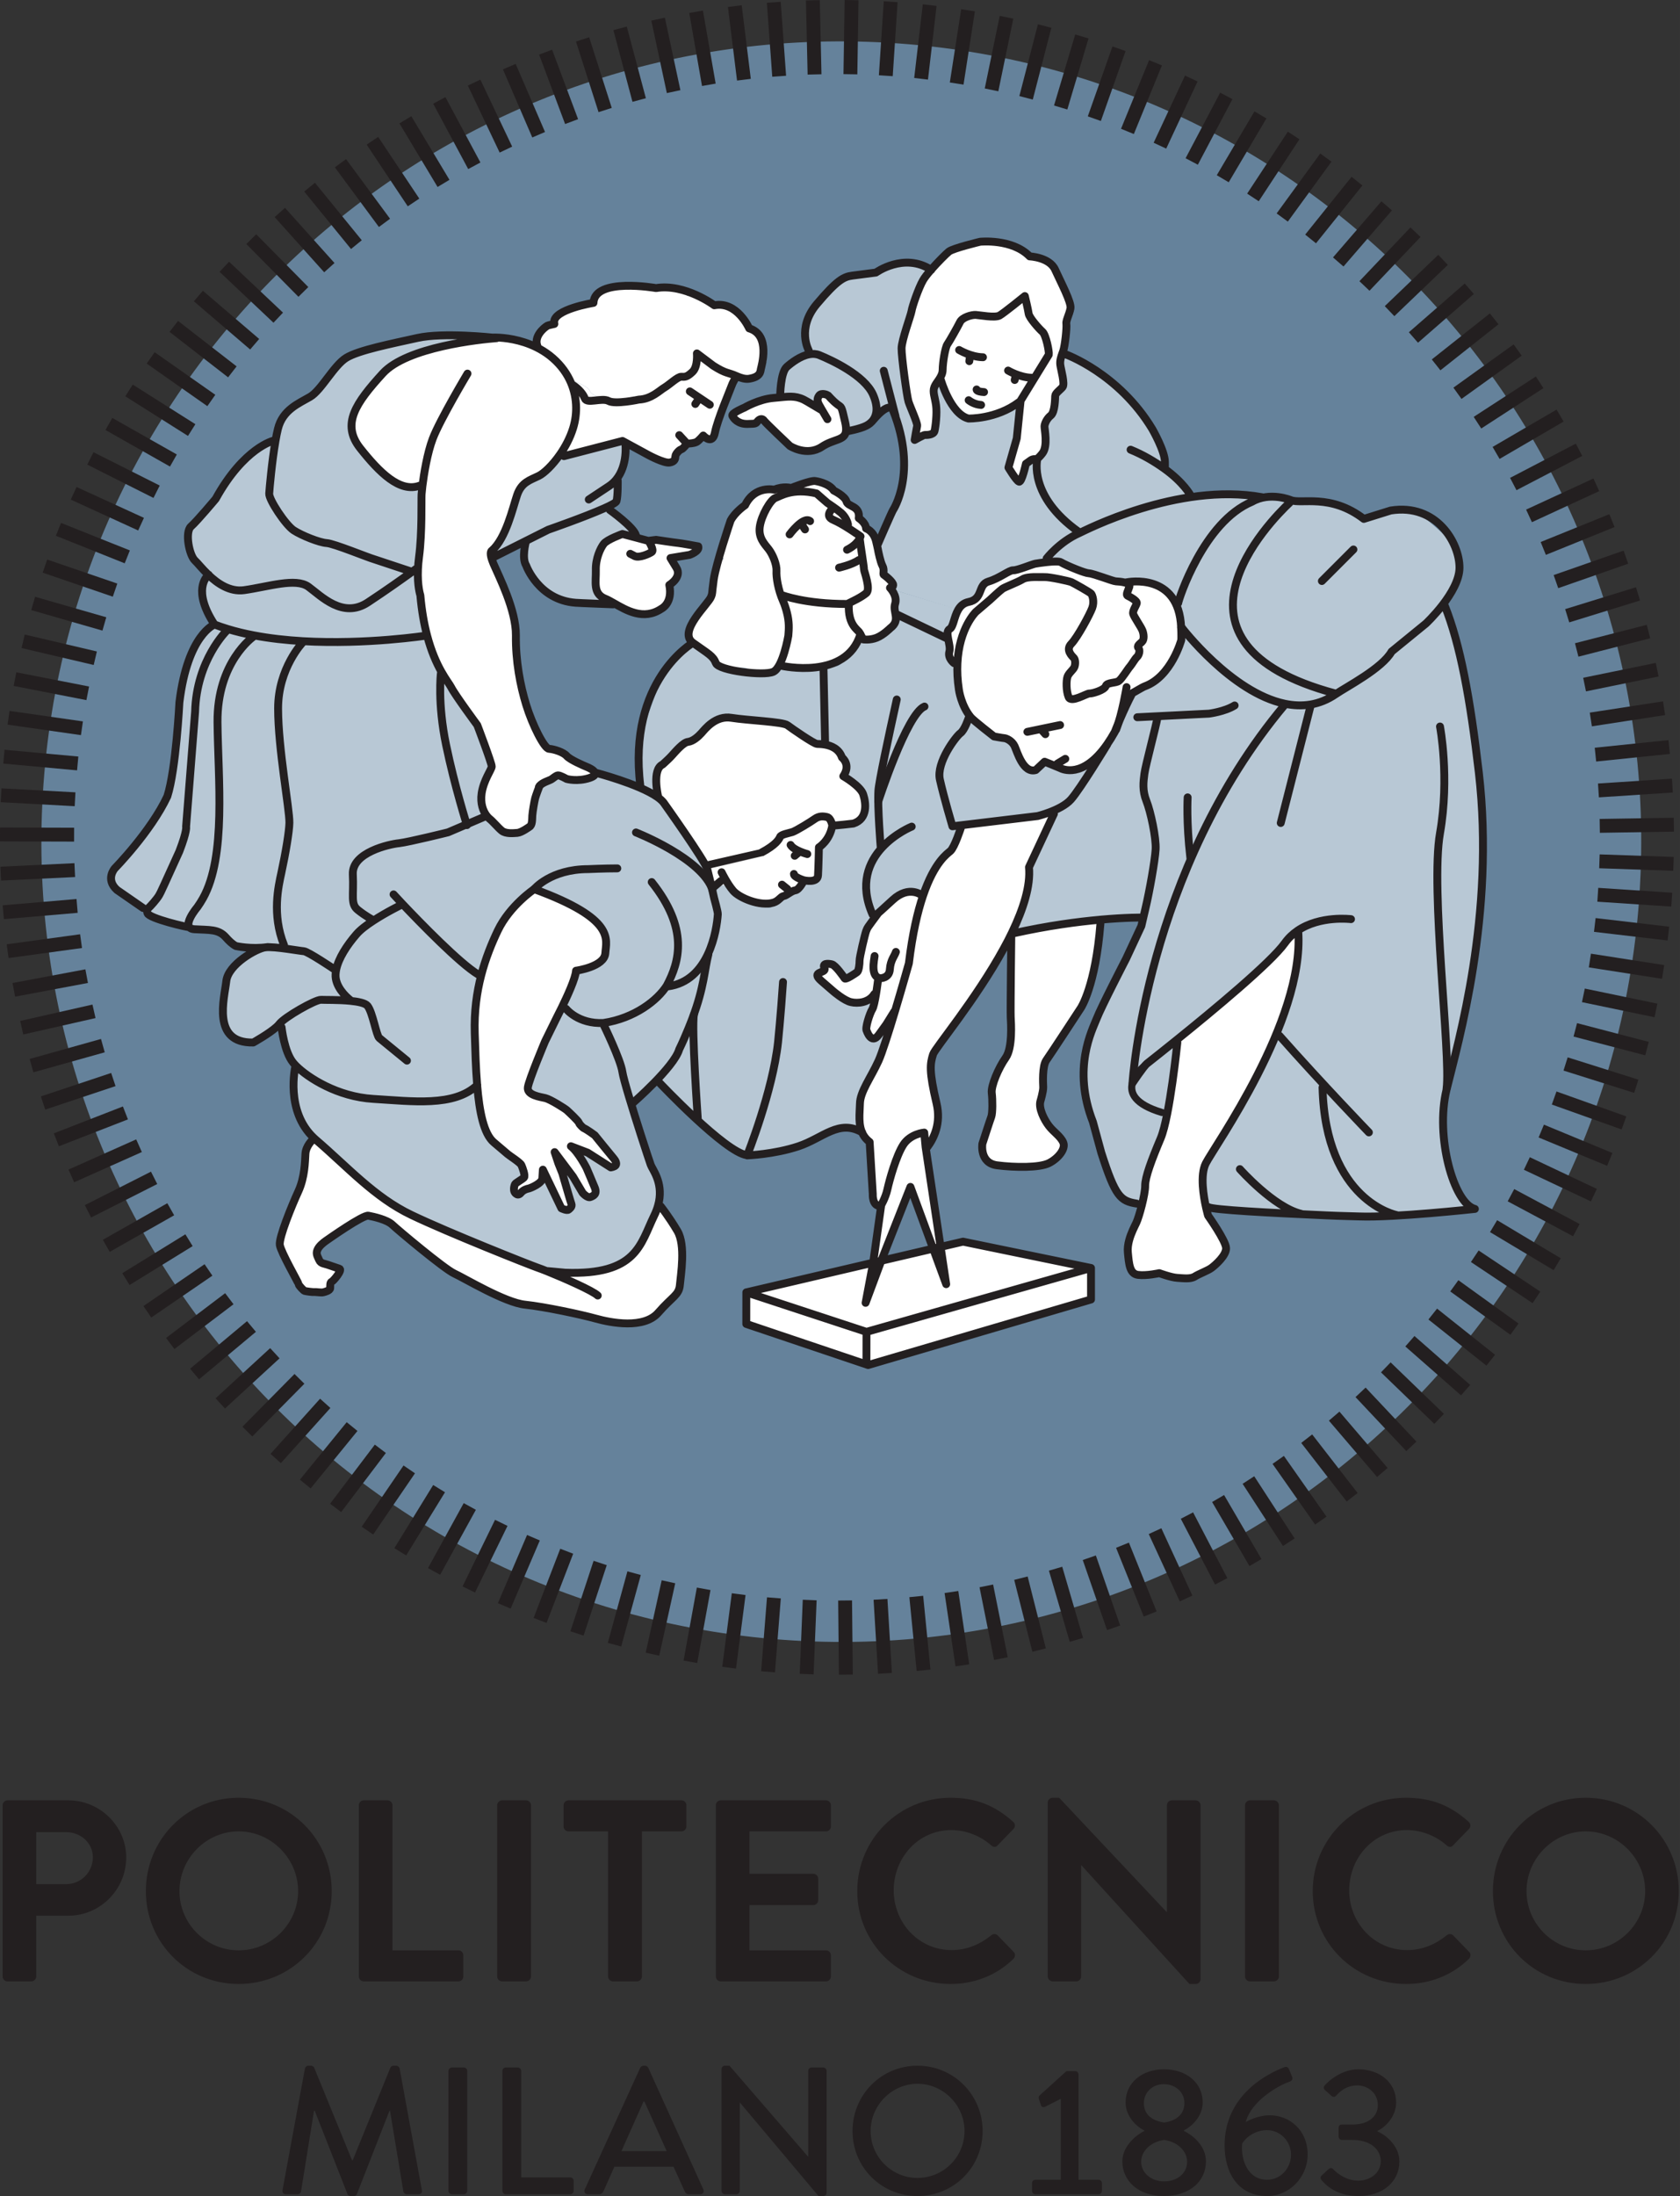 <?xml version="1.0" encoding="UTF-8" standalone="no"?>
<!-- Created with Inkscape (http://www.inkscape.org/) -->

<svg
   xmlns:dc="http://purl.org/dc/elements/1.1/"
   xmlns:cc="http://creativecommons.org/ns#"
   xmlns:rdf="http://www.w3.org/1999/02/22-rdf-syntax-ns#"
   xmlns:svg="http://www.w3.org/2000/svg"
   xmlns="http://www.w3.org/2000/svg"
   xmlns:sodipodi="http://sodipodi.sourceforge.net/DTD/sodipodi-0.dtd"
   xmlns:inkscape="http://www.inkscape.org/namespaces/inkscape"
   width="19.787mm"
   height="25.85mm"
   viewBox="0 0 70.11 91.593"
   id="svg5844"
   version="1.1"
   inkscape:version="0.91 r13725"
   sodipodi:docname="logoPoliBlue_poster.svg">
  <rect x="0" y="0" width="70.11" height="91.593" fill="#333333" stroke="none"/>
  <defs
     id="defs5846">
    <clipPath
       clipPathUnits="userSpaceOnUse"
       id="clipPath280">
      <path
         d="m 0,0 595.276,0 0,841.89 L 0,841.89 0,0 Z"
         id="path282"
         inkscape:connector-curvature="0" />
    </clipPath>
    <clipPath
       clipPathUnits="userSpaceOnUse"
       id="clipPath172">
      <path
         d="m 0,0 595.276,0 0,841.89 L 0,841.89 0,0 Z"
         id="path174"
         inkscape:connector-curvature="0" />
    </clipPath>
    <clipPath
       clipPathUnits="userSpaceOnUse"
       id="clipPath120">
      <path
         d="m 0,0 595.276,0 0,841.89 L 0,841.89 0,0 Z"
         id="path122"
         inkscape:connector-curvature="0" />
    </clipPath>
    <clipPath
       clipPathUnits="userSpaceOnUse"
       id="clipPath84">
      <path
         d="m 0,0 595.276,0 0,841.89 L 0,841.89 0,0 Z"
         id="path86"
         inkscape:connector-curvature="0" />
    </clipPath>
    <clipPath
       clipPathUnits="userSpaceOnUse"
       id="clipPath36">
      <path
         d="m 0,0 595.276,0 0,841.89 L 0,841.89 0,0 Z"
         id="path38"
         inkscape:connector-curvature="0" />
    </clipPath>
    <clipPath
       clipPathUnits="userSpaceOnUse"
       id="clipPath20">
      <path
         d="m 0,0 595.276,0 0,841.89 L 0,841.89 0,0 Z"
         id="path22"
         inkscape:connector-curvature="0" />
    </clipPath>
  </defs>
  <sodipodi:namedview
     id="base"
     pagecolor="#ffffff"
     bordercolor="#666666"
     borderopacity="1.0"
     inkscape:pageopacity="0.0"
     inkscape:pageshadow="2"
     inkscape:zoom="5.6"
     inkscape:cx="46.712345"
     inkscape:cy="28.005894"
     inkscape:document-units="px"
     inkscape:current-layer="layer1"
     showgrid="false"
     inkscape:window-width="1855"
     inkscape:window-height="1056"
     inkscape:window-x="65"
     inkscape:window-y="24"
     inkscape:window-maximized="1"
     fit-margin-top="0"
     fit-margin-left="0"
     fit-margin-right="0"
     fit-margin-bottom="0" />
  <g
     inkscape:label="Layer 1"
     inkscape:groupmode="layer"
     id="layer1"
     transform="translate(6.493,-283.708)">
    <g
       transform="matrix(1.25,0,0,-1.25,-218.42,1089.882)"
       id="g16">
      <g
         id="g18"
         clip-path="url(#clipPath20)">
        <g
           id="g24"
           transform="translate(224.287,615.258)">
          <path
             d="m 0,0 c -0.882,-14.72 -13.533,-25.939 -28.255,-25.057 -14.723,0.883 -25.943,13.532 -25.06,28.251 0.882,14.723 13.532,25.94 28.255,25.058 C -10.512,27.38 0.616,15.02 0.026,0.523"
             style="fill:#65829b;fill-opacity:1;fill-rule:nonzero;stroke:none"
             id="path26"
             inkscape:connector-curvature="0" />
        </g>
      </g>
    </g>
    <g
       id="g28"
       transform="matrix(1.25,0,0,-1.25,63.346,319.739)">
      <path
         d="M 0,0 -2.473,0.085 M 0.012,1.307 -2.462,1.268 M -0.037,2.612 -2.506,2.45 M -0.145,3.899 -2.606,3.645 M -0.315,5.194 -2.76,4.818 m 2.215,1.661 -2.424,-0.496 m 2.134,1.769 -2.397,-0.614 m 2.047,1.871 -2.364,-0.73 m 1.96,1.955 -2.336,-0.816 m 1.87,2.035 -2.293,-0.928 m 1.771,2.123 -2.247,-1.037 m 1.67,2.206 -2.195,-1.143 m 1.563,2.284 -2.137,-1.246 m 1.454,2.356 -2.076,-1.347 m 1.342,2.424 -2.01,-1.443 m 1.226,2.484 -1.939,-1.536 m 1.108,2.54 -1.865,-1.626 m 0.989,2.59 -1.786,-1.711 m 0.866,2.634 -1.704,-1.794 m 0.742,2.673 -1.617,-1.872 m 0.626,2.697 -1.549,-1.929 m 0.51,2.715 -1.457,-2 m 0.381,2.738 -1.359,-2.068 m 0.251,2.754 -1.259,-2.13 m 0.119,2.764 -1.155,-2.188 m -0.014,2.768 -1.047,-2.241 m -0.148,2.766 -0.937,-2.29 m -0.281,2.758 -0.824,-2.333 m -0.416,2.744 -0.708,-2.371 m -0.535,2.718 -0.62,-2.395 m -0.653,2.688 -0.5,-2.423 m -0.785,2.656 -0.379,-2.445 m -0.901,2.617 -0.287,-2.458 m -1.015,2.571 -0.163,-2.469 m -1.143,2.523 -0.039,-2.474 m -1.253,2.468 0.056,-2.474 m -1.361,2.407 0.18,-2.468 m -1.481,2.34 0.304,-2.455 m -1.597,2.267 0.426,-2.437 m -1.694,2.191 0.518,-2.419 m -1.787,2.111 0.637,-2.391 m -1.89,2.023 0.754,-2.357 m -1.988,1.931 0.868,-2.317 m -2.08,1.834 0.98,-2.272 m -2.155,1.739 1.062,-2.235 m -2.224,1.641 1.169,-2.181 m -2.301,1.534 1.273,-2.122 m -2.374,1.423 1.373,-2.059 m -2.44,1.309 1.47,-1.99 m -2.501,1.192 1.563,-1.918 m -2.556,1.073 1.653,-1.841 m -2.606,0.951 1.739,-1.761 m -2.639,0.839 1.8,-1.698 m -2.667,0.723 1.88,-1.609 m -2.7,0.595 1.955,-1.517 m -2.727,0.466 2.025,-1.421 m -2.748,0.335 2.092,-1.322 m -2.764,0.203 2.154,-1.219 m -2.772,0.07 2.211,-1.112 m -2.769,-0.052 2.25,-1.03 m -2.758,-0.173 2.298,-0.918 m -2.749,-0.308 2.341,-0.802 m -2.734,-0.444 2.377,-0.684 m -2.712,-0.579 2.409,-0.565 m -2.681,-0.697 2.429,-0.474 m -2.644,-0.816 2.45,-0.35 m -2.605,-0.948 2.464,-0.226 m -2.558,-1.062 2.47,-0.133 m -2.506,-1.174 2.474,-0.007 m -2.45,-1.301 2.472,0.118 m -2.387,-1.406 2.465,0.211 m -2.319,-1.51 2.451,0.335 m -2.245,-1.625 2.432,0.457 m -2.168,-1.721 2.413,0.547 m -2.086,-1.812 2.382,0.667 m -1.997,-1.914 2.347,0.783 m -1.903,-2.011 2.306,0.897 m -1.806,-2.102 2.26,1.008 m -1.704,-2.189 2.208,1.117 m -1.597,-2.269 2.152,1.221 m -1.496,-2.331 2.106,1.298 m -1.391,-2.389 2.041,1.397 m -1.277,-2.454 1.973,1.494 m -1.16,-2.513 1.899,1.586 m -1.041,-2.567 1.822,1.675 m -0.918,-2.615 1.739,1.76 m -0.793,-2.657 1.654,1.84 m -0.667,-2.693 1.563,1.918 m -0.549,-2.714 1.493,1.972 m -0.431,-2.73 1.396,2.043 m -0.3,-2.75 1.296,2.108 m -0.167,-2.763 1.192,2.168 m -0.034,-2.77 1.085,2.223 m 0.1,-2.771 0.974,2.275 m 0.222,-2.76 0.889,2.309 m 0.343,-2.743 0.774,2.351 m 0.478,-2.726 0.655,2.386 m 0.613,-2.703 0.534,2.416 m 0.732,-2.67 0.443,2.435 m 0.85,-2.632 0.319,2.454 m 0.981,-2.591 0.195,2.467 m 1.094,-2.544 0.101,2.472 m 1.207,-2.489 -0.025,2.474 m 1.331,-2.432 -0.149,2.47 m 1.437,-2.367 -0.243,2.462 m 1.539,-2.298 -0.365,2.447 m 1.652,-2.222 -0.487,2.426 m 1.762,-2.141 -0.607,2.399 m 1.852,-2.059 -0.695,2.375 m 1.937,-1.972 -0.811,2.338 m 2.032,-1.877 -0.924,2.295 m 2.123,-1.778 -1.036,2.247 m 2.208,-1.675 -1.143,2.195 m 2.287,-1.568 -1.247,2.137 m 2.36,-1.458 -1.348,2.075 m 2.417,-1.354 -1.422,2.026 m 2.468,-1.247 -1.517,1.955 m 2.525,-1.128 -1.608,1.88 m 2.577,-1.008 -1.696,1.802 m 2.623,-0.885 -1.78,1.718 m 2.664,-0.76 -1.86,1.632 m 2.699,-0.633 -1.936,1.54 m 2.728,-0.504 -2.008,1.446 m 2.742,-0.386 -2.059,1.373 m 2.751,-0.266 -2.123,1.27 m 2.763,-0.133 -2.183,1.166 m 2.768,10e-4 -2.237,1.057 m 2.768,0.136 -2.287,0.946 m 2.761,0.271 -2.331,0.832 m 2.742,0.392 -2.36,0.744 m 2.718,0.512 -2.394,0.626 m 2.693,0.647 -2.423,0.504 m 2.662,0.781 -2.445,0.381 m 2.621,0.899 -2.457,0.288 m 2.569,0.844 -2.469,0.163"
         style="fill:none;stroke:#231f20;stroke-width:0.463;stroke-linecap:butt;stroke-linejoin:miter;stroke-miterlimit:10;stroke-dasharray:none;stroke-opacity:1"
         id="path30"
         inkscape:connector-curvature="0" />
    </g>
    <g
       transform="matrix(1.25,0,0,-1.25,-218.42,1089.882)"
       id="g32">
      <g
         id="g34"
         clip-path="url(#clipPath36)">
        <g
           id="g40"
           transform="translate(193.153,616.086)">
          <path
             d="m 0,0 c 0.009,0.046 0.259,-0.148 0.296,-0.079 l 0.65,-0.868 c 0,0 1.015,-0.573 1.182,-0.476 0.168,0.101 0.317,0.359 0.426,0.38 0.108,0.021 0.252,0.172 0.389,0.191 0.135,0.019 0.288,0.333 0.288,0.333 0,0 0.451,-0.107 0.467,0.163 0.016,0.267 0.03,0.937 0.03,0.937 0,0 0.362,0.22 0.447,0.726 C 4.282,1.301 4.877,1.372 4.877,1.372 5.372,1.531 5.296,2.074 5.205,2.348 5.115,2.625 4.542,2.953 4.542,2.953 4.809,3.342 4.498,3.576 4.498,3.576 4.398,3.869 4.136,3.97 3.929,4.006 l -0.255,0.041 -1.215,0.672 -2.104,0.09 -1.93,-2.555 -0.658,0.295 0,1.74 0.814,2.257 0.875,0.862 0.899,-0.739 2.909,-0.09 c 0,0 1.064,-0.088 1.204,0.135 0.268,0.428 0.639,1.01 0.639,1.01 L 5.139,7.662 C 5.235,7.609 5.293,7.55 5.293,7.55 c 0,0 0.266,-0.016 0.343,-0.067 C 5.61,7.53 5.715,7.648 6.032,7.891 6.391,8.159 6.104,8.42 6.191,8.698 6.279,8.973 6.021,9.233 6.021,9.233 L 8.333,8.532 8.377,8.506 C 8.233,8.262 8.217,7.931 8.092,7.861 7.906,7.759 8.144,7.334 8.081,7.108 8.018,6.881 8.239,6.72 8.239,6.72 L 8.35,6.715 c -0.013,-0.259 0,-0.551 0.049,-0.874 0,0 0.069,-0.526 0.395,-0.921 l -0.001,0 -0.072,-0.037 c 0,0 -0.132,-0.396 -0.273,-0.496 C 8.309,4.288 7.637,3.413 7.764,2.841 7.892,2.268 8.182,1.282 8.182,1.282 L 8.458,1.315 8.467,1.238 c 0,0 -0.211,-0.655 -0.352,-0.78 C 8.02,0.373 7.586,0.105 7.2,-1.036 l -0.024,0.008 c 0,0 -0.429,0.366 -0.986,-0.145 -0.387,-0.355 -0.467,-0.426 -0.48,-0.436 0,10e-4 0,10e-4 0.001,0.002 L 5.709,-1.609 5.708,-1.61 c -0.001,-10e-4 -0.001,-10e-4 0,0 C 5.328,-2.126 5.354,-2.079 5.302,-2.215 5.259,-2.332 5.08,-3.087 5.083,-3.198 5.086,-3.305 5.06,-3.537 5.003,-3.579 4.946,-3.621 4.625,-3.839 4.59,-3.793 4.556,-3.743 4.281,-3.345 4.156,-3.32 4.031,-3.294 3.832,-3.274 3.913,-3.451 3.993,-3.629 3.417,-3.538 3.815,-3.88 l 0.396,-0.343 c 0,0 0.362,-0.311 0.586,-0.358 0.224,-0.053 0.599,-0.023 0.78,0.271 L 5.632,-4.315 C 5.596,-4.531 5.551,-4.752 5.508,-4.818 5.42,-4.958 5.263,-5.455 5.321,-5.534 c 0,0 0.155,-0.484 0.405,-0.136 l 0.251,0.349 0.265,0.429 0.02,-0.006 C 6.057,-5.581 5.835,-6.279 5.716,-6.54 5.453,-7.115 5.102,-7.569 5.096,-7.969 5.092,-8.283 5.025,-8.684 5.205,-9.001 l -0.001,0 -0.032,-0.003 C 4.392,-8.553 3.868,-9.194 3.044,-9.468 2.222,-9.741 1.333,-9.771 1.333,-9.771 l -0.009,0.087 c -0.721,0.083 -1.62,1.107 -1.62,1.107 l -1.419,1.392 c 0.397,1.933 1.259,2.048 1.259,2.048 l -0.038,0.013 c 0.397,1.047 0.696,2.786 0.828,3.292 0,0 -0.098,0.492 -0.06,0.68"
             style="fill:#b8c8d5;fill-opacity:1;fill-rule:nonzero;stroke:none"
             id="path42"
             inkscape:connector-curvature="0" />
        </g>
        <g
           id="g44"
           transform="translate(193.797,621.006)">
          <path
             d="m 0,0 c 0,0 -0.336,-0.111 -0.471,-0.223 -0.134,-0.112 -0.672,-0.538 -0.784,-0.583 -0.112,-0.045 -0.964,-0.84 -1.031,-0.941 -0.067,-0.101 -0.112,-0.448 -0.067,-0.56 0.045,-0.112 0.448,-1.135 0.471,-1.233 0.022,-0.098 0.381,-0.19 0.425,-0.328 0.045,-0.138 0.087,-0.397 0.628,-0.68 l -0.107,-0.852 0.292,0.223 c 0,0 1.249,-0.066 1.384,0.181 0.134,0.246 0.572,0.668 0.902,0.829 0.33,0.161 1.092,0.666 1.316,0.762 0.224,0.096 0.695,-0.233 0.852,-0.233 0.156,0 1.255,0.24 0.784,0.886 -0.471,0.647 -0.717,0.96 -0.672,1.117 C 3.966,-1.478 3.706,-0.94 3.03,-0.873 2.354,-0.806 2.039,-0.29 2.039,-0.29 L 0,0 Z"
             style="fill:#ffffff;fill-opacity:1;fill-rule:nonzero;stroke:none"
             id="path46"
             inkscape:connector-curvature="0" />
        </g>
        <g
           id="g48"
           transform="translate(206.503,625.599)">
          <path
             d="m 0,0 c 0,0 -1.171,0.473 -1.479,0.54 -0.309,0.067 -1.693,-0.222 -2.129,-0.47 -0.437,-0.248 -0.673,-0.416 -0.74,-0.605 -0.067,-0.19 -0.681,-0.359 -0.681,-0.516 0,-0.157 -0.238,-0.65 -0.26,-0.784 -0.022,-0.135 -0.022,-0.762 0.09,-0.874 0.112,-0.112 0.072,-0.74 0.17,-0.874 0.099,-0.135 0.323,-0.957 0.748,-1.255 0.426,-0.299 1.018,-0.448 1.103,-0.605 0.085,-0.157 0.511,-1.085 0.713,-0.968 0.201,0.116 0.358,0.385 0.627,0.251 0.269,-0.135 0.919,-0.292 1.322,0.09 0.404,0.38 0.824,1.249 1.297,1.477 0.474,0.229 1.011,0.629 1.258,1.256 0.246,0.628 0.56,1.681 0.381,2.286 C 2.24,-0.446 1.666,-0.178 1.404,-0.178 1.143,-0.178 0,0 0,0"
             style="fill:#ffffff;fill-opacity:1;fill-rule:nonzero;stroke:none"
             id="path50"
             inkscape:connector-curvature="0" />
        </g>
        <g
           id="g52"
           transform="translate(207.346,608.811)">
          <path
             d="m 0,0 c 0,0 0.438,7.068 5.074,12.601 l 0.009,0.042 c 0.57,-0.119 1.151,-0.055 1.697,0.321 L 6.765,12.986 C 0.54,14.653 4.604,18.749 5.243,19.349 l 0.034,0.086 c 0.444,-0.191 0.939,0.219 2.572,-0.677 0.13,-0.072 0.868,0.441 1.168,0.448 0.49,0.011 1.652,-1.145 1.815,-1.392 0.088,-0.133 0.149,-0.693 -0.016,-1.093 -0.164,-0.401 -0.555,-0.642 -0.477,-0.809 0.464,-0.987 0.748,-1.991 0.958,-3.727 0,0 0.272,-1.495 0.357,-3.198 0.063,-1.258 -0.06,-2.629 -0.031,-3.598 0.051,-1.679 -1.276,-4.7 -1.276,-6.5 0,-0.545 0.279,-2.887 1.09,-3.091 0,0 -2.715,-0.295 -3.872,-0.25 -0.49,0.017 -0.546,0.011 -1.089,0.035 -1.883,0.082 -3.821,0.187 -3.939,0.275 L 2.455,-4.166 c -0.087,0.382 -0.206,1.093 -0.011,1.483 0.276,0.549 3.29,4.746 3.086,7.725 l -0.023,0.034 -10e-4,0 C 5.349,4.97 5.204,4.835 5.082,4.664 4.618,4.013 2.711,2.431 1.448,1.415 1.028,1.076 0.678,0.801 0.478,0.643 0.37,0.558 0,0 0,0"
             style="fill:#b8c8d5;fill-opacity:1;fill-rule:nonzero;stroke:none"
             id="path54"
             inkscape:connector-curvature="0" />
        </g>
        <g
           id="g56"
           transform="translate(207.233,603.568)">
          <path
             d="M 0,0 C 0.064,0.238 0.179,0.453 0.239,0.58 0.331,0.776 0.537,1.531 0.533,1.811 0.53,2.098 0.746,2.668 1.052,3.398 1.358,4.127 1.608,6.593 1.608,6.593 L 1.561,6.658 c 1.263,1.016 3.17,2.598 3.634,3.25 0.122,0.17 0.267,0.305 0.424,0.411 l 0.001,0 0.023,-0.033 C 5.847,7.306 2.832,3.109 2.557,2.56 2.361,2.17 2.481,1.459 2.568,1.077 2.604,0.92 2.633,0.819 2.633,0.819 c 0,0 0.597,-0.841 0.601,-1.085 C 3.241,-0.51 2.878,-0.829 2.75,-0.922 2.625,-1.018 2.336,-1.12 2.189,-1.213 2.042,-1.305 1.802,-1.269 1.601,-1.257 1.401,-1.245 1.005,-1.1 1.005,-1.1 c 0,0 -0.429,-0.095 -0.709,-0.058 -0.281,0.036 -0.302,0.36 -0.339,0.746 C -0.057,-0.274 -0.036,-0.133 0,0"
             style="fill:#ffffff;fill-opacity:1;fill-rule:nonzero;stroke:none"
             id="path58"
             inkscape:connector-curvature="0" />
        </g>
        <g
           id="g60"
           transform="translate(204.479,626.301)">
          <path
             d="m 0,0 c 0,0 0.427,0.553 1.085,0.843 0.157,0.069 0.327,0.123 0.508,0.152 0.736,0.443 2.106,1.043 3.398,1.034 0.53,0.088 1.41,0.114 1.865,0.018 L 6.853,1.899 6.856,1.891 C 5.235,1.222 4.398,-1.387 4.392,-1.485 L 4.375,-1.489 c -0.11,0.451 -0.279,0.499 -0.676,0.608 -0.903,0.248 -1.81,0.178 -2.672,0.538 L 1.015,-0.373 C 0.787,-0.284 0.542,-0.172 0.478,-0.128 0.419,-0.09 0.21,-0.101 0.01,-0.123 L 0,-0.001 0,0 Z"
             style="fill:#b8c8d5;fill-opacity:1;fill-rule:nonzero;stroke:none"
             id="path62"
             inkscape:connector-curvature="0" />
        </g>
        <g
           id="g64"
           transform="translate(208.871,624.816)">
          <path
             d="m 0,0 c 0.006,0.098 0.843,2.707 2.464,3.376 0.324,0.134 0.68,0.191 1.067,0.134 0,0 0.082,-0.02 0.221,-0.08 L 3.717,3.344 C 3.079,2.744 -0.985,-1.352 5.239,-3.019 L 5.255,-3.041 C 4.709,-3.417 4.127,-3.481 3.557,-3.362 1.77,-2.991 0.113,-0.816 0.113,-0.816 L 0.095,-0.817 c -0.012,0.23 -0.042,0.526 -0.112,0.813 L 0,0 Z"
             style="fill:#b8c8d5;fill-opacity:1;fill-rule:nonzero;stroke:none"
             id="path66"
             inkscape:connector-curvature="0" />
        </g>
        <g
           id="g68"
           transform="translate(203.325,613.829)">
          <path
             d="M 0,0 C 0.378,0.785 0.623,1.554 0.565,2.177 L 1.39,3.939 1.247,4.006 C 1.494,4.099 1.796,4.243 1.965,4.433 2.281,4.79 3.178,6.27 3.178,6.27 L 3.172,6.274 c 0.085,0.121 0.17,0.257 0.257,0.412 0,0 -0.081,0.167 0.354,0.571 l 0.089,0.101 0.149,0.116 0.098,0.097 c 0,0 0.768,-0.166 0.733,-0.406 C 4.818,6.926 4.454,5.577 4.417,5.295 4.38,5.016 4.345,4.733 4.483,4.385 4.624,4.031 4.814,3.153 4.791,2.77 4.768,2.39 4.587,1.37 4.45,0.794 4.425,0.686 4.404,0.598 4.387,0.526 L 4.353,0.497 c 0,0 -0.531,0.008 -1.413,-0.071 l 0,-0.001 C 2.193,0.357 1.195,0.227 0.056,-0.027 L 0,0 Z"
             style="fill:#b8c8d5;fill-opacity:1;fill-rule:nonzero;stroke:none"
             id="path70"
             inkscape:connector-curvature="0" />
        </g>
        <g
           id="g72"
           transform="translate(205.868,608.073)">
          <path
             d="m 0,0 c -0.7,1.796 0.602,3.359 0.747,3.735 0.143,0.375 0.56,0.971 0.56,0.971 l 0.465,1.266 0.073,0.311 c 0.016,0.071 0.037,0.159 0.062,0.267 0.137,0.576 0.318,1.596 0.341,1.976 0.023,0.383 -0.167,1.261 -0.307,1.615 -0.139,0.348 -0.103,0.631 -0.066,0.91 0.037,0.282 0.4,1.631 0.434,1.871 0.035,0.239 -1.002,0.124 -1.002,0.124 l -0.067,0.116 0.078,0.165 0.16,0.431 c 0.07,0.032 0.479,0.282 0.562,0.312 0.889,0.326 1.065,1.439 1.065,1.439 0,0 0.007,0.171 -0.006,0.418 l 0.017,0.001 c 0,0 1.658,-2.176 3.445,-2.547 L 6.552,13.339 C 1.916,7.807 1.478,0.738 1.478,0.738 c 0,0 0.37,0.558 0.478,0.643 0.2,0.158 0.55,0.434 0.97,0.772 L 2.973,2.088 c 0,0 -0.25,-2.466 -0.556,-3.195 C 2.111,-1.836 1.895,-2.407 1.898,-2.694 1.902,-2.974 1.696,-3.729 1.604,-3.925 1.544,-4.052 1.429,-4.267 1.365,-4.505 l 0.435,1.3 c 0,0 -0.807,-0.313 -1.053,0.74 L 0,0 Z"
             style="fill:#b8c8d5;fill-opacity:1;fill-rule:nonzero;stroke:none"
             id="path74"
             inkscape:connector-curvature="0" />
        </g>
      </g>
    </g>
    <g
       id="g76"
       transform="matrix(1.25,0,0,-1.25,39.03,337.893)">
      <path
         d="m 0,0 -7.493,-2.199 -0.028,0.637 0.001,0 0.028,0.481 L 0.035,1.05 0,0 Z"
         style="fill:#ffffff;fill-opacity:1;fill-rule:nonzero;stroke:none"
         id="path78"
         inkscape:connector-curvature="0" />
    </g>
    <g
       transform="matrix(1.25,0,0,-1.25,-218.42,1089.882)"
       id="g80">
      <g
         id="g82"
         clip-path="url(#clipPath84)">
        <g
           id="g88"
           transform="translate(200.917,618.928)">
          <path
             d="m 0,0 c -0.127,0.572 0.545,1.447 0.684,1.546 0.141,0.1 0.273,0.496 0.273,0.496 l 0.072,0.036 0.001,0 C 1.121,1.967 1.232,1.866 1.367,1.791 L 1.806,1.437 c 0,0 0.276,-0.052 0.341,-0.056 C 2.213,1.377 2.404,1.3 2.492,1.116 2.579,0.93 2.783,0.193 3.2,0.317 l 0.295,0.277 c 0,0 0.433,-0.172 0.514,-0.21 C 4.08,0.349 4.767,0.008 5.581,1.175 L 5.586,1.171 c 0,0 -0.897,-1.48 -1.213,-1.836 C 4.204,-0.856 3.902,-1 3.655,-1.093 3.438,-1.175 3.263,-1.218 3.263,-1.218 L 0.694,-1.526 0.418,-1.559 c 0,0 -0.291,0.986 -0.418,1.559"
             style="fill:#b8c8d5;fill-opacity:1;fill-rule:nonzero;stroke:none"
             id="path90"
             inkscape:connector-curvature="0" />
        </g>
        <g
           id="g92"
           transform="translate(204.157,629.615)">
          <path
             d="M 0,0 0,0.001 C 0.056,0.044 0.118,0.108 0.183,0.192 0.374,0.437 0.246,1.008 0.251,1.091 0.256,1.171 0.319,1.34 0.461,1.453 0.601,1.566 0.603,2.01 0.609,2.103 0.614,2.197 0.767,2.296 0.854,2.398 0.941,2.5 0.796,2.994 0.778,3.144 0.763,3.272 0.797,3.389 0.849,3.531 L 0.946,3.494 c 0,0 1.779,-0.63 2.904,-2.498 0,0 0.416,-0.724 0.419,-1.09 C 4.27,-0.215 4.27,-0.262 4.27,-0.27 l 0,0 0,-0.001 -0.03,-0.042 C 4.898,-0.782 5.226,-1.206 5.226,-1.206 L 4.941,-1.285 C 3.614,-1.505 2.652,-1.876 1.916,-2.32 1.735,-2.348 1.565,-2.402 1.408,-2.471 L 1.386,-2.423 C -0.292,-1.233 0.01,-0.012 0.01,-0.012 L 0.001,0 0,0 Z"
             style="fill:#b8c8d5;fill-opacity:1;fill-rule:nonzero;stroke:none"
             id="path94"
             inkscape:connector-curvature="0" />
        </g>
        <g
           id="g96"
           transform="translate(202.829,606.07)">
          <path
             d="m 0,0 c -0.595,0.075 -0.493,0.719 -0.493,0.719 0,0 0.25,0.777 0.297,0.902 0.045,0.123 0.044,0.55 0.015,0.79 C -0.21,2.653 0.045,3.248 0.282,3.585 0.521,3.918 0.461,4.749 0.451,4.948 0.441,5.145 0.419,7.247 0.419,7.247 l -0.037,0.02 -0.001,0 C 0.475,7.438 0.564,7.609 0.646,7.78 L 0.699,7.755 C 1.78,7.996 2.728,8.12 3.436,8.184 L 3.446,8.068 C 3.282,5.973 2.792,5.247 2.792,5.247 2.792,5.247 1.779,3.698 1.64,3.503 1.5,3.306 1.53,2.741 1.536,2.602 1.54,2.461 1.442,2.135 1.442,2.135 1.377,1.896 1.571,1.515 1.727,1.313 1.88,1.112 2.114,0.972 2.205,0.761 2.294,0.552 2.045,0.235 1.729,0.074 1.412,-0.085 0.595,-0.075 0,0"
             style="fill:#ffffff;fill-opacity:1;fill-rule:nonzero;stroke:none"
             id="path98"
             inkscape:connector-curvature="0" />
        </g>
        <g
           id="g100"
           transform="translate(199.639,633.306)">
          <path
             d="M 0,0 C 0.004,0.28 0.308,1.096 0.332,1.243 0.354,1.391 0.566,2.01 0.715,2.269 0.766,2.359 0.867,2.486 0.984,2.62 l 0,0 c 0.224,0.256 0.503,0.534 0.596,0.608 0.141,0.111 1.041,0.327 1.041,0.327 0,0 1.071,0.111 1.654,-0.488 0,0 0.657,-0.027 0.846,-0.44 C 5.312,2.208 5.674,1.528 5.636,1.331 5.597,1.13 5.477,0.923 5.498,0.813 5.518,0.702 5.454,0.075 5.389,-0.096 5.382,-0.118 5.374,-0.139 5.366,-0.16 5.315,-0.301 5.28,-0.419 5.296,-0.547 5.313,-0.697 5.458,-1.19 5.372,-1.292 5.285,-1.394 5.132,-1.493 5.126,-1.588 5.121,-1.68 5.119,-2.124 4.979,-2.237 4.837,-2.35 4.773,-2.52 4.769,-2.6 4.764,-2.682 4.891,-3.253 4.701,-3.498 4.636,-3.583 4.574,-3.646 4.518,-3.69 l 0,0 C 4.412,-3.775 4.33,-3.789 4.297,-3.742 4.248,-3.676 4.116,-3.928 4.115,-3.909 L 4.056,-4.074 c 0,0 -0.045,-0.407 -0.138,-0.372 -0.091,0.032 -0.24,0.471 -0.24,0.471 l 0.166,0.972 0.122,1.202 0.006,0.056 0.94,1.532 C 4.931,-0.108 4.817,0.45 4.702,0.552 4.587,0.652 4.259,1.022 4.24,1.158 4.222,1.293 4.114,1.743 4.114,1.743 4.114,1.743 3.421,1.18 3.268,1.094 3.114,1.008 2.611,1.107 2.475,1.115 2.342,1.123 2.027,1.034 1.951,0.878 1.874,0.722 1.602,0.238 1.529,0.135 1.456,0.032 1.371,-0.472 1.37,-0.716 1.369,-0.84 1.313,-0.944 1.25,-1.039 1.19,-1.127 1.125,-1.209 1.094,-1.292 1.03,-1.461 1.114,-1.628 1.151,-1.9 1.188,-2.171 1.134,-2.624 1.099,-2.758 1.065,-2.89 0.835,-2.891 0.783,-2.888 0.729,-2.885 0.436,-3.055 0.436,-3.055 c 0,0 0.063,0.375 0.083,0.468 0.019,0.093 -0.231,0.631 -0.288,0.81 C 0.175,-1.599 -0.003,-0.285 0,0"
             style="fill:#ffffff;fill-opacity:1;fill-rule:nonzero;stroke:none"
             id="path102"
             inkscape:connector-curvature="0" />
        </g>
        <g
           id="g104"
           transform="translate(198.962,602.881)">
          <path
             d="m 0,0 -0.271,-0.064 0.263,1.887 -0.013,0.001 c 0.008,0.016 0.161,0.274 0.223,0.552 0.072,0.321 0.293,1.12 0.532,1.49 0.238,0.372 0.699,0.408 0.699,0.408 L 1.479,3.788 1.96,0.378 1.871,0.132 0.972,2.463 0,0 Z"
             style="fill:#ffffff;fill-opacity:1;fill-rule:nonzero;stroke:none"
             id="path106"
             inkscape:connector-curvature="0" />
        </g>
        <g
           id="g108"
           transform="translate(201.009,632.59)">
          <path
             d="M 0,0 C 0.001,0.244 0.085,0.748 0.158,0.851 0.231,0.954 0.503,1.438 0.58,1.594 0.656,1.751 0.971,1.839 1.105,1.831 1.24,1.823 1.744,1.724 1.898,1.81 2.05,1.896 2.743,2.46 2.743,2.46 2.743,2.46 2.852,2.01 2.87,1.874 2.888,1.738 3.216,1.368 3.332,1.268 3.446,1.166 3.56,0.608 3.541,0.503 L 2.601,-1.029 2.596,-1.084 2.546,-1.079 C 1.784,-1.653 0.858,-1.624 0.858,-1.624 0.261,-1.468 -0.06,-0.333 -0.06,-0.333 l -0.06,0.01 -0.001,0 C -0.057,-0.227 -0.001,-0.124 0,0"
             style="fill:#ffffff;fill-opacity:1;fill-rule:nonzero;stroke:none"
             id="path110"
             inkscape:connector-curvature="0" />
        </g>
      </g>
    </g>
    <g
       id="g112"
       transform="matrix(1.25,0,0,-1.25,24.654,337.597)">
      <path
         d="M 0,0 4.231,0.99 4.503,1.053 6.044,1.413 6.299,1.473 7.23,1.69 11.536,0.813 4.009,-1.318 0,0 Z"
         style="fill:#ffffff;fill-opacity:1;fill-rule:nonzero;stroke:none"
         id="path114"
         inkscape:connector-curvature="0" />
    </g>
    <g
       transform="matrix(1.25,0,0,-1.25,-218.42,1089.882)"
       id="g116">
      <g
         id="g118"
         clip-path="url(#clipPath120)">
        <g
           id="g124"
           transform="translate(198.249,608.117)">
          <path
             d="M 0,0 C 0.005,0.4 0.357,0.855 0.62,1.429 0.739,1.691 0.961,2.389 1.165,3.072 1.41,3.887 1.634,4.681 1.634,4.681 1.753,5.672 1.923,6.398 2.104,6.933 2.49,8.075 2.924,8.342 3.019,8.428 3.16,8.553 3.371,9.207 3.371,9.207 L 3.362,9.285 5.931,9.593 c 0,0 0.175,0.043 0.392,0.125 L 6.466,9.651 5.642,7.889 C 5.699,7.266 5.454,6.497 5.076,5.712 4.99,5.532 4.896,5.351 4.797,5.172 3.869,3.475 2.506,1.853 2.442,1.651 2.342,1.332 2.301,1.093 2.559,0.003 2.713,-0.653 2.47,-1.149 2.251,-1.442 L 2.192,-1.448 2.147,-0.962 c 0,0 -0.461,-0.036 -0.7,-0.408 C 1.209,-1.74 0.987,-2.539 0.916,-2.86 0.854,-3.138 0.701,-3.396 0.692,-3.412 L 0.691,-3.413 C 0.402,-3.421 0.429,-3.015 0.429,-3.015 l -0.105,1.74 C 0.228,-1.203 0.159,-1.121 0.109,-1.032 -0.072,-0.714 -0.004,-0.313 0,0"
             style="fill:#ffffff;fill-opacity:1;fill-rule:nonzero;stroke:none"
             id="path126"
             inkscape:connector-curvature="0" />
        </g>
        <g
           id="g128"
           transform="translate(198.862,614.477)">
          <path
             d="M 0,0 -0.001,0 0.001,0.002 C 0.001,0.001 0,0.001 0,0"
             style="fill:#8cb8d9;fill-opacity:1;fill-rule:nonzero;stroke:none"
             id="path130"
             inkscape:connector-curvature="0" />
        </g>
        <g
           id="g132"
           transform="translate(198.862,614.477)">
          <path
             d="M 0,0 C 0,-0.001 -0.001,-0.001 -0.001,-0.001 L 0,0 Z"
             style="fill:#8cb8d9;fill-opacity:1;fill-rule:nonzero;stroke:none"
             id="path134"
             inkscape:connector-curvature="0" />
        </g>
        <g
           id="g136"
           transform="translate(196.968,612.206)">
          <path
             d="M 0,0 C -0.398,0.342 0.178,0.251 0.098,0.429 0.017,0.606 0.216,0.586 0.341,0.56 0.465,0.535 0.741,0.137 0.775,0.087 0.81,0.041 1.131,0.259 1.188,0.301 1.245,0.343 1.271,0.575 1.268,0.682 1.265,0.793 1.444,1.548 1.486,1.665 1.539,1.801 1.513,1.754 1.893,2.27 l 0,0 c 0,0 10e-4,0 10e-4,10e-4 l 0.001,0 c 0.013,0.01 0.093,0.081 0.48,0.436 0.557,0.511 0.986,0.145 0.986,0.145 L 3.385,2.844 C 3.204,2.309 3.034,1.582 2.915,0.592 c 0,0 -0.223,-0.794 -0.468,-1.61 L 2.427,-1.012 2.162,-1.441 1.911,-1.79 c -0.251,-0.348 -0.405,0.136 -0.405,0.136 -0.058,0.079 0.099,0.576 0.187,0.716 0.043,0.066 0.088,0.287 0.124,0.503 L 1.762,-0.431 C 1.581,-0.724 1.206,-0.754 0.982,-0.701 0.758,-0.654 0.396,-0.343 0.396,-0.343 L 0,0 Z"
             style="fill:#ffffff;fill-opacity:1;fill-rule:nonzero;stroke:none"
             id="path138"
             inkscape:connector-curvature="0" />
        </g>
        <g
           id="g140"
           transform="translate(198.861,614.476)">
          <path
             d="M 0,0 C -0.001,-0.001 -0.001,-0.001 0,0.001 L 0,0 Z"
             style="fill:#8cb8d9;fill-opacity:1;fill-rule:nonzero;stroke:none"
             id="path142"
             inkscape:connector-curvature="0" />
        </g>
        <g
           id="g144"
           transform="translate(199.174,625.319)">
          <path
             d="m 0,0 c 0,0 0.044,0.218 0.05,0.318 0.006,0.101 -0.274,0.321 -0.313,0.342 -0.039,0.022 0.031,0.158 -0.043,0.296 -0.072,0.133 -0.142,0.492 -0.142,0.492 -0.004,0.044 -0.011,0.083 -0.019,0.118 l 0.01,0.004 c 0,0 0.595,0.959 0.639,1.025 0,0 0.829,1.241 -0.001,3.323 C 0.05,6.241 -0.445,5.638 -0.47,5.608 L -0.473,5.61 c 0.112,0.165 0.163,0.427 -0.014,0.832 -0.286,0.649 -1.398,1.159 -1.793,1.319 -0.108,0.044 -0.223,0.048 -0.337,0.027 l -0.016,0.129 c 0,0 -0.413,0.735 0.268,1.545 0.681,0.804 0.901,0.913 1.186,0.949 0.285,0.037 0.787,0.102 0.787,0.102 0,0 0.938,0.679 1.841,0.094 l 0,-10e-4 C 1.332,10.473 1.231,10.346 1.18,10.256 1.03,9.997 0.819,9.377 0.797,9.23 0.773,9.083 0.469,8.267 0.465,7.987 0.462,7.702 0.64,6.388 0.696,6.21 0.752,6.031 1.003,5.492 0.984,5.4 0.964,5.306 0.901,4.932 0.901,4.932 c 0,0 0.293,0.17 0.347,0.167 C 1.3,5.096 1.53,5.096 1.564,5.229 1.599,5.363 1.653,5.816 1.616,6.087 1.579,6.359 1.495,6.526 1.559,6.695 1.589,6.778 1.655,6.86 1.715,6.948 l 0,0 0.06,-0.01 c 0,0 0.322,-1.135 0.918,-1.292 0,0 0.927,-0.029 1.688,0.545 L 4.431,6.186 4.309,4.984 4.142,4.012 c 0,0 0.15,-0.439 0.241,-0.471 0.093,-0.035 0.168,0.42 0.168,0.42 L 4.609,4.146 C 4.61,4.127 4.713,4.311 4.762,4.245 4.795,4.198 4.877,4.212 4.983,4.296 l 0,0 0.01,-0.012 c 0,0 -0.302,-1.22 1.376,-2.411 L 6.39,1.825 C 5.732,1.536 5.305,0.982 5.305,0.982 l 0,0 0.01,-0.122 C 5.148,0.842 4.988,0.817 4.928,0.807 4.795,0.779 4.322,0.579 4.191,0.587 4.059,0.595 3.732,0.32 3.363,0.211 2.997,0.101 3.198,-0.372 2.699,-0.47 2.533,-0.504 2.429,-0.604 2.356,-0.726"
             style="fill:#b8c8d5;fill-opacity:1;fill-rule:nonzero;stroke:none"
             id="path146"
             inkscape:connector-curvature="0" />
        </g>
        <g
           id="g148"
           transform="translate(194.908,627.359)">
          <path
             d="m 0,0 c 0.052,0.372 0.357,0.898 0.521,0.96 0.166,0.059 0.575,0.338 1.371,0.149 0,0 0.306,-0.27 0.364,-0.317 C 2.314,0.749 2.582,0.664 2.745,0.524 2.908,0.38 2.93,0.239 2.936,0.188 2.944,0.136 3.149,-0.156 3.176,-0.199 3.204,-0.242 3.384,-0.757 3.389,-0.849 3.394,-0.939 3.48,-1.358 3.476,-1.42 3.473,-1.477 3.633,-2.002 3.474,-2.135 3.293,-2.285 3.512,-3.531 3.325,-3.625 3.1,-3.961 2.919,-4.488 2.577,-4.59 1.768,-4.829 0.731,-4.583 0.731,-4.583 l 0.171,1.733 c -0.033,0.129 -0.075,0.256 -0.123,0.364 -0.17,0.383 -0.235,0.8 -0.222,1.009 0.013,0.213 -0.12,0.542 -0.259,0.724 C 0.157,-0.572 -0.053,-0.369 0,0"
             style="fill:#ffffff;fill-opacity:1;fill-rule:nonzero;stroke:none"
             id="path150"
             inkscape:connector-curvature="0" />
        </g>
        <g
           id="g152"
           transform="translate(193.701,615.409)">
          <path
             d="m 0,0 -0.369,-0.11 -0.259,0.727 c 0.113,0.206 1.022,0.065 1.107,0.139 0.113,0.102 0.382,-0.03 0.417,0.1 0.033,0.135 0.193,0.098 0.361,0.222 0.17,0.123 0.205,0.256 0.313,0.276 0.11,0.02 0.28,0.171 0.312,0.25 0.031,0.08 0.275,0.121 0.413,0.163 0.137,0.048 0.613,0.342 0.752,0.44 C 3.188,2.306 3.322,2.298 3.454,2.266 3.587,2.228 3.626,1.984 3.626,1.984 3.542,1.477 3.18,1.258 3.18,1.258 3.18,1.258 3.166,0.588 3.15,0.321 3.134,0.05 2.682,0.158 2.682,0.158 c 0,0 -0.152,-0.314 -0.287,-0.334 C 2.258,-0.194 2.114,-0.346 2.005,-0.366 1.897,-0.387 1.698,-0.537 1.53,-0.637 1.363,-0.734 0.58,-0.419 0.58,-0.419 L 0,0 Z"
             style="fill:#ffffff;fill-opacity:1;fill-rule:nonzero;stroke:none"
             id="path154"
             inkscape:connector-curvature="0" />
        </g>
        <g
           id="g156"
           transform="translate(194.495,630.784)">
          <path
             d="m 0,0 c -0.315,-0.005 -0.458,0.18 -0.502,0.272 -0.044,0.088 0.399,0.271 0.399,0.271 0,0 0.486,0.286 0.976,0.325 C 0.954,0.875 1.028,0.882 1.098,0.889 1.448,0.924 1.673,0.944 2,0.744 l 0.395,-0.241 0.077,-0.009 10e-4,0 C 2.421,0.585 2.377,0.663 2.369,0.685 2.347,0.741 2.309,0.831 2.39,0.944 2.47,1.055 2.669,0.969 2.693,0.949 2.716,0.931 2.831,0.786 2.991,0.661 3.149,0.532 3.125,0.653 3.262,0.057 3.291,-0.067 3.298,-0.167 3.288,-0.249 3.244,-0.557 2.911,-0.553 2.486,-0.759 c -0.54,-0.263 -1.067,0.026 -1.067,0.026 0,0 -0.812,0.765 -0.863,0.843 C 0.505,0.185 0.418,0.178 0.346,0.096 0.272,0.014 0.315,0.006 0,0"
             style="fill:#ffffff;fill-opacity:1;fill-rule:nonzero;stroke:none"
             id="path158"
             inkscape:connector-curvature="0" />
        </g>
        <g
           id="g160"
           transform="translate(195.589,631.717)">
          <path
             d="M 0,0 C 0,0 0.006,0.78 0.221,0.969 0.375,1.106 0.669,1.334 0.968,1.389 1.082,1.41 1.197,1.406 1.306,1.362 1.701,1.202 2.813,0.692 3.098,0.043 3.275,-0.362 3.225,-0.623 3.112,-0.788 3.044,-0.888 2.953,-0.952 2.874,-0.992 2.665,-1.101 2.205,-1.184 2.205,-1.184 L 2.194,-1.182 C 2.204,-1.1 2.197,-1 2.168,-0.875 2.031,-0.28 2.055,-0.401 1.897,-0.272 1.737,-0.147 1.622,-0.002 1.599,0.016 1.575,0.036 1.376,0.122 1.296,0.011 1.215,-0.102 1.253,-0.192 1.275,-0.248 1.283,-0.27 1.327,-0.348 1.379,-0.439 l -0.001,0 -0.077,0.01 -0.395,0.24 c -0.327,0.2 -0.551,0.18 -0.902,0.145 L 0,-0.001 0,0 Z"
             style="fill:#b8c8d5;fill-opacity:1;fill-rule:nonzero;stroke:none"
             id="path162"
             inkscape:connector-curvature="0" />
        </g>
      </g>
    </g>
    <g
       id="g164"
       transform="matrix(1.25,0,0,-1.25,24.654,337.597)">
      <path
         d="M 0,0 4.009,-1.318 3.98,-1.799 3.98,-1.967 4.008,-2.066 3.973,-2.392 -0.037,-1.077 -0.001,0 0,0 Z"
         style="fill:#ffffff;fill-opacity:1;fill-rule:nonzero;stroke:none"
         id="path166"
         inkscape:connector-curvature="0" />
    </g>
    <g
       transform="matrix(1.25,0,0,-1.25,-218.42,1089.882)"
       id="g168">
      <g
         id="g170"
         clip-path="url(#clipPath172)">
        <g
           id="g176"
           transform="translate(194.536,622.614)">
          <path
             d="m 0,0 c -0.195,0.145 -0.995,-0.055 -1.092,0.193 -0.096,0.246 -0.244,0.306 -0.766,0.679 -0.521,0.376 0.045,0.849 0.178,0.881 0.134,0.033 0.079,0.119 0.079,0.119 10e-4,0.065 0.117,0.217 0.309,0.397 0.192,0.178 0.107,0.155 0.149,0.716 0.041,0.549 0.298,0.683 0.298,0.683 -0.126,0.631 0.194,1.116 0.194,1.116 -0.007,0.375 0.574,0.73 0.574,0.73 0.323,0.666 0.951,0.404 0.951,0.404 0.31,0.133 0.521,0.229 0.521,0.229 0,0 0.303,-0.023 0.417,0.02 0.113,0.045 0.378,0.091 0.527,0.053 0,0 0.238,0.014 0.395,-0.237 0,0 0.346,-0.029 0.395,-0.211 0.05,-0.187 0.467,-0.098 0.411,-0.519 0,0 0.242,-0.338 0.251,-0.531 C 3.798,4.548 4.086,4.605 4.171,4.271 4.179,4.235 4.186,4.197 4.19,4.153 c 0,0 0.07,-0.36 0.142,-0.492 C 4.406,3.523 4.336,3.387 4.375,3.365 4.414,3.344 4.694,3.124 4.688,3.023 4.682,2.923 4.638,2.705 4.638,2.705 c 0,0 0.258,-0.26 0.17,-0.535 C 4.72,1.893 5.008,1.631 4.649,1.363 4.332,1.12 4.226,1.003 4.253,0.955 4.175,1.006 3.869,1.094 3.869,1.094 c 0,0 -0.117,0.04 -0.213,0.093 C 3.561,1.239 3.485,1.336 3.466,1.372 3.43,1.442 3.313,1.462 3.343,2.145 L 3.29,2.246 C 3.478,2.341 3.665,2.46 3.846,2.609 4.006,2.742 3.845,3.267 3.848,3.324 3.852,3.387 3.767,3.806 3.761,3.895 3.758,3.961 3.666,4.24 3.603,4.411 3.577,4.481 3.557,4.533 3.549,4.545 3.521,4.588 3.316,4.881 3.309,4.932 3.302,4.983 3.28,5.125 3.117,5.268 2.954,5.408 2.686,5.494 2.628,5.537 2.571,5.583 2.265,5.853 2.265,5.853 1.468,6.043 1.059,5.764 0.893,5.705 0.729,5.643 0.424,5.117 0.372,4.745 0.319,4.375 0.529,4.172 0.67,3.991 0.809,3.81 0.942,3.48 0.929,3.268 0.917,3.059 0.982,2.641 1.151,2.259 1.199,2.15 1.241,2.024 1.274,1.895 1.359,1.568 1.389,1.225 1.325,1.107 1.233,0.94 1.21,0.546 1.198,0.356 1.187,0.165 0.854,-0.015 0.821,-0.052 0.821,-0.052 0.194,-0.143 0,0"
             style="fill:#ffffff;fill-opacity:1;fill-rule:nonzero;stroke:none"
             id="path178"
             inkscape:connector-curvature="0" />
        </g>
        <g
           id="g180"
           transform="translate(187.485,633.391)">
          <path
             d="M 0,0 C -0.134,0.353 0.562,0.761 0.561,0.779 0.532,1.216 1.118,1.181 1.118,1.181 1.14,1.543 1.874,1.431 1.874,1.431 2.219,1.856 2.219,1.869 2.219,1.869 2.596,2.074 3.961,1.925 3.961,1.925 4.927,2.082 4.983,1.689 4.983,1.689 5.664,1.632 5.905,1.351 5.905,1.351 6.102,1.513 6.383,1.241 6.383,1.241 6.993,1.08 7.069,0.581 7.069,0.581 7.796,0.364 7.459,-0.101 7.459,-0.101 7.88,-0.49 7.479,-0.68 7.459,-0.774 7.441,-0.866 7.443,-1.041 7.063,-1.099 6.939,-1.117 6.797,-1.077 6.653,-1.013 6.351,-0.877 6.04,-0.63 5.869,-0.583 5.617,-0.515 5.658,-0.399 5.658,-0.399 5.492,-0.361 5.514,-0.514 5.433,-0.272 l -0.109,0.018 c 0,0 0.041,-0.434 -0.144,-0.613 C 4.994,-1.043 4.928,-1.039 4.806,-1.032 4.685,-1.025 4.415,-1.29 4.247,-1.39 4.079,-1.487 3.997,-1.521 3.902,-1.529 3.808,-1.536 3.607,-1.955 3.389,-1.793 c 0,0 -0.163,0.197 -0.307,0.058 C 2.94,-1.873 2.599,-1.963 2.377,-1.84 2.155,-1.719 1.809,-1.672 1.739,-1.479 1.695,-1.357 1.37,-1.251 1.135,-1.1 l -0.06,-0.03 c -0.144,0.295 -0.362,0.572 -0.666,0.808 -0.141,0.109 -0.288,0.198 -0.434,0.271 L 0,-0.001 0,0 Z"
             style="fill:#ffffff;fill-opacity:1;fill-rule:nonzero;stroke:none"
             id="path182"
             inkscape:connector-curvature="0" />
        </g>
        <g
           id="g184"
           transform="translate(189.437,625.906)">
          <path
             d="M 0,0 C -0.01,0.39 0.164,0.722 0.262,0.879 0.422,1.135 0.886,1.21 0.886,1.21 L 1.321,1.095 1.748,0.981 2.011,1.014 c 0,0 0.653,-0.099 0.733,-0.104 C 2.825,0.905 3.418,0.796 3.418,0.796 3.475,0.631 3.125,0.512 3.125,0.512 L 2.492,0.408 2.688,0.086 C 2.884,-0.234 2.452,-0.49 2.452,-0.49 2.577,-1.098 2.189,-1.282 2.189,-1.282 1.593,-1.683 1.019,-1.335 0.599,-1.096 0.494,-1.036 0.4,-0.983 0.316,-0.95 -0.105,-0.784 0.009,-0.391 0,0"
             style="fill:#ffffff;fill-opacity:1;fill-rule:nonzero;stroke:none"
             id="path186"
             inkscape:connector-curvature="0" />
        </g>
        <g
           id="g188"
           transform="translate(189.695,610.81)">
          <path
             d="m 0,0 0,0.001 c 0.381,0.019 0.851,0.151 1.416,0.493 0,0 0.384,0.261 0.694,0.752 l 0.001,0 0.04,-0.026 C 3.515,1.4 3.767,3.037 3.813,3.572 L 3.696,2.821 c 0,0 -0.308,-1.139 -0.272,-1.096 C 3.291,1.219 3.361,1.2 2.964,0.153 2.855,-0.136 2.403,-1.201 2.312,-1.344 l -1.3,-1.339 -0.118,0.118 c -0.258,0.806 -0.23,0.685 -0.264,0.932 -0.058,0.408 -0.626,1.57 -0.626,1.57 L 0,0 Z"
             style="fill:#b8c8d5;fill-opacity:1;fill-rule:nonzero;stroke:none"
             id="path190"
             inkscape:connector-curvature="0" />
        </g>
        <g
           id="g192"
           transform="translate(187.113,626.065)">
          <path
             d="m 0,0 c -0.156,0.248 -0.026,0.699 -0.026,0.699 l -0.045,0.089 0.807,0.404 c 0,0 1.201,0.418 1.859,0.711 l 10e-4,0 0.195,-0.053 c 0,0 0.798,-0.567 0.872,-0.845 l 0,-10e-4 L 3.645,0.935 3.21,1.051 c 0,0 -0.515,-0.184 -0.624,-0.332 C 2.475,0.572 2.314,0.231 2.324,-0.159 2.333,-0.55 2.219,-0.943 2.64,-1.109 2.724,-1.142 2.818,-1.195 2.923,-1.255 L 2.906,-1.296 c 0,0 -1.139,0.043 -1.256,0.053 C 0.411,-1.15 0,0 0,0"
             style="fill:#b8c8d5;fill-opacity:1;fill-rule:nonzero;stroke:none"
             id="path194"
             inkscape:connector-curvature="0" />
        </g>
        <g
           id="g196"
           transform="translate(188.243,629.769)">
          <path
             d="m 0,0 c 0.174,0.251 0.333,0.549 0.434,0.87 0.16,0.508 0.142,1.094 -0.117,1.622 l 0.06,0.03 C 0.612,2.371 0.937,2.265 0.982,2.142 1.051,1.95 1.397,1.903 1.619,1.782 1.841,1.659 2.182,1.748 2.324,1.887 2.469,2.026 2.631,1.829 2.631,1.829 2.85,1.667 3.05,2.086 3.145,2.093 3.239,2.101 3.321,2.135 3.489,2.232 3.657,2.332 3.928,2.597 4.048,2.59 4.17,2.582 4.236,2.579 4.422,2.755 4.607,2.934 4.566,3.368 4.566,3.368 L 4.709,3.46 c 0.01,-0.015 0.084,-0.199 0.25,-0.238 0,0 -0.099,-0.115 0.152,-0.183 0.171,-0.047 0.483,-0.294 0.784,-0.43 l 0,0 -0.019,-0.042 c 0,0 -0.077,-0.082 -0.151,-0.278 C 5.653,2.091 5.255,1.165 5.168,0.727 5.08,0.29 4.778,0.63 4.778,0.63 4.766,0.616 4.645,0.472 4.565,0.42 4.48,0.366 4.238,0.359 4.238,0.359 c 0,0 -0.132,-0.174 -0.193,-0.19 C 3.983,0.154 3.854,0.018 3.849,-0.061 3.844,-0.14 3.838,-0.242 3.655,-0.271 3.471,-0.301 2.964,-0.029 2.964,-0.029 L 2.194,0.389 2.084,0.449 0.13,-0.058 0,0 Z"
             style="fill:#ffffff;fill-opacity:1;fill-rule:nonzero;stroke:none"
             id="path198"
             inkscape:connector-curvature="0" />
        </g>
        <g
           id="g200"
           transform="translate(181.499,614.577)">
          <path
             d="M 0,0 C -0.257,0.203 -0.134,0.464 -0.171,1.19 -0.208,1.92 1.047,2.195 1.371,2.228 1.696,2.264 3.007,2.59 3.007,2.59 L 4.278,3.133 4.293,3.145 C 4.322,3.105 4.352,3.074 4.38,3.05 4.515,2.944 4.665,2.753 4.799,2.643 4.935,2.535 5.178,2.561 5.32,2.571 5.462,2.583 5.715,2.77 5.715,2.77 5.82,2.823 5.81,3.006 5.818,3.148 5.827,3.288 5.887,3.627 5.913,3.726 5.937,3.817 6.038,4.083 6.057,4.132 l 0,0.002 c 0.091,0.117 0.332,0.183 0.389,0.218 0.062,0.035 0.16,0.131 0.23,0.136 0.071,0.005 0.286,-0.118 0.286,-0.118 0,0 0.357,-0.103 0.77,0.034 0.163,0.055 0.199,0.116 0.177,0.174 l 0.007,0.003 c 0,0 1.446,-0.374 2.072,-0.811 0.01,-0.007 0.019,-0.013 0.029,-0.021 l 0,-10e-4 -0.02,-0.027 c 0,0 0.43,-0.165 0.592,-0.824 0.03,-0.122 0.106,-0.16 0.194,-0.25 0.106,-0.11 0.003,-0.113 0.113,-0.238 0.179,-0.205 0.373,-0.362 0.489,-0.523 0.121,-0.169 0.198,-0.47 0.249,-0.525 l 0.022,0.001 c 0.117,-0.452 0.23,-1.025 0.23,-1.025 l 0.123,-0.531 c 0,0 0,-0.001 0,-0.002 -0.047,-0.534 -0.299,-2.171 -1.663,-2.352 l -0.04,0.026 -10e-4,0 C 9.995,-3.013 9.611,-3.274 9.611,-3.274 9.046,-3.616 8.576,-3.748 8.195,-3.767 l 0,-10e-4 C 7.348,-3.811 6.946,-3.297 6.946,-3.297 L 6.794,-3.27 c 0.184,0.377 0.468,0.993 0.483,1.246 0,0 0.95,0.128 0.977,0.585 0.027,0.455 0.364,1.135 -2.373,2.136 0,0 -0.813,-0.545 -1.214,-1.381 C 4.466,-1.106 4.26,-1.603 4.112,-2.178 L 4.014,-2.152 C 3.4,-1.788 2.078,-0.424 1.486,0.201 L 1.486,0.2 1.464,0.181 c 0,0 -0.505,-0.246 -0.953,-0.538 l -0.02,0.03 c 0,0 -0.235,0.121 -0.491,0.327"
             style="fill:#b8c8d5;fill-opacity:1;fill-rule:nonzero;stroke:none"
             id="path202"
             inkscape:connector-curvature="0" />
        </g>
        <g
           id="g204"
           transform="translate(185.396,610.469)">
          <path
             d="M 0,0 C -0.023,0.721 0.068,1.363 0.215,1.93 0.364,2.505 0.57,3.002 0.77,3.425 1.171,4.26 1.984,4.805 1.984,4.805 4.722,3.804 4.385,3.125 4.357,2.67 4.33,2.213 3.381,2.084 3.381,2.084 3.365,1.831 3.081,1.216 2.897,0.839 2.806,0.654 2.74,0.527 2.74,0.527 L 2.349,-0.268 c 0,0 -0.54,-1.279 -0.577,-1.538 -0.035,-0.261 0.415,-0.318 0.584,-0.358 0.169,-0.04 0.665,-0.353 0.722,-0.406 0.057,-0.054 0.375,-0.346 0.399,-0.416 0.027,-0.074 0.151,-0.173 0.151,-0.173 0.128,-0.056 0.379,-0.245 0.379,-0.245 0,0 0.574,-0.709 0.63,-0.772 0.057,-0.063 0.11,-0.169 0.067,-0.227 C 4.661,-4.46 4.539,-4.474 4.539,-4.474 l -0.768,0.49 -0.563,0.215 C 3.46,-3.966 3.73,-4.497 3.73,-4.497 c 0,0 0.186,-0.434 0.275,-0.651 C 4.09,-5.365 3.967,-5.419 3.864,-5.461 3.76,-5.508 3.6,-5.324 3.6,-5.324 L 3.279,-4.782 2.666,-3.966 2.791,-4.34 2.923,-4.669 3.081,-5.214 c 0,0 0.109,-0.38 0.144,-0.474 C 3.26,-5.78 3.185,-5.835 3.133,-5.881 3.079,-5.93 2.891,-5.839 2.891,-5.839 L 2.274,-4.551 C 2.273,-4.562 2.265,-4.688 2.256,-4.841 2.246,-5.003 1.874,-5.161 1.802,-5.177 1.731,-5.191 1.618,-5.228 1.541,-5.322 1.464,-5.419 1.398,-5.366 1.398,-5.366 c -0.148,0.08 -0.073,0.298 -0.051,0.335 0.022,0.041 0.242,0.16 0.296,0.218 0.054,0.057 -0.051,0.335 -0.086,0.416 -0.036,0.083 -0.405,0.317 -0.453,0.361 -0.047,0.042 -0.461,0.391 -0.461,0.391 -0.344,0.283 -0.49,1.035 -0.562,1.911 l 0,0 C 0.034,-1.176 0.018,-0.568 0,0"
             style="fill:#ffffff;fill-opacity:1;fill-rule:nonzero;stroke:none"
             id="path206"
             inkscape:connector-curvature="0" />
        </g>
        <g
           id="g208"
           transform="translate(185.946,626.341)">
          <path
             d="m 0,0 c -0.048,0.201 0.026,0.221 0.026,0.221 0.468,0.417 0.69,1.413 0.837,1.847 0.146,0.435 0.432,0.499 0.724,0.643 0.173,0.086 0.456,0.351 0.71,0.716 L 2.427,3.369 4.381,3.876 4.491,3.816 4.476,3.79 c 0,0 0.091,-0.723 -0.311,-1.206 l 0.001,0 0.055,-0.031 c 0,0 0.009,-0.505 -0.041,-0.684 C 4.166,1.821 4,1.732 3.762,1.627 l 0,0 C 3.104,1.334 1.902,0.916 1.902,0.916 L 1.096,0.512 0.072,-0.002 0,0 Z"
             style="fill:#b8c8d5;fill-opacity:1;fill-rule:nonzero;stroke:none"
             id="path210"
             inkscape:connector-curvature="0" />
        </g>
        <g
           id="g212"
           transform="translate(181.575,629.974)">
          <path
             d="M 0,0 C -0.638,0.806 -0.152,1.504 0.754,2.498 1.561,3.381 4.01,3.63 4.553,3.672 L 4.554,3.691 C 4.799,3.684 5.341,3.637 5.884,3.366 6.031,3.293 6.178,3.203 6.319,3.094 6.622,2.858 6.841,2.581 6.985,2.287 7.243,1.759 7.261,1.173 7.101,0.664 7.001,0.343 6.842,0.045 6.668,-0.205 6.414,-0.571 6.131,-0.835 5.958,-0.922 5.666,-1.065 5.38,-1.13 5.234,-1.565 5.087,-1.999 4.865,-2.994 4.397,-3.411 c 0,0 -0.074,-0.021 -0.026,-0.222 0.014,-0.058 0.039,-0.132 0.079,-0.226 0.177,-0.413 0.755,-1.537 0.744,-2.385 -0.01,-0.848 0.143,-1.662 0.346,-2.32 0.203,-0.658 0.599,-1.449 0.76,-1.459 0.16,-0.009 0.477,-0.107 0.592,-0.239 0.112,-0.126 0.546,-0.313 0.664,-0.361 0.072,-0.028 0.243,-0.107 0.277,-0.195 0.022,-0.059 -0.014,-0.12 -0.177,-0.174 -0.413,-0.138 -0.77,-0.035 -0.77,-0.035 0,0 -0.215,0.123 -0.286,0.119 -0.07,-0.006 -0.167,-0.102 -0.23,-0.137 -0.057,-0.034 -0.298,-0.101 -0.389,-0.218 0,-10e-4 0,-10e-4 0,-10e-4 -0.018,-0.05 -0.12,-0.316 -0.144,-0.407 -0.025,-0.099 -0.086,-0.438 -0.095,-0.578 -0.008,-0.141 0.003,-0.325 -0.103,-0.378 0,0 -0.253,-0.186 -0.395,-0.199 -0.142,-0.01 -0.385,-0.036 -0.52,0.073 -0.135,0.109 -0.285,0.3 -0.419,0.406 -0.029,0.024 -0.059,0.056 -0.088,0.095 -0.113,0.147 -0.217,0.403 -0.164,0.751 0.066,0.44 0.329,0.785 0.335,0.888 0.006,0.099 -0.482,1.381 -0.482,1.381 0,0 -0.747,1.011 -0.872,1.262 -0.096,0.185 -0.52,0.649 -0.804,1.729 -0.097,0.37 -0.178,0.811 -0.223,1.338 0,0 -0.106,0.306 -0.081,0.872 0.005,0.122 0.017,0.256 0.036,0.402 0.108,0.821 0.073,1.893 0.086,2.095 0.002,0.048 0.012,0.146 0.028,0.275 L 1.983,-1.247 C 1.323,-1.491 0.637,-0.804 0,0"
             style="fill:#ffffff;fill-opacity:1;fill-rule:nonzero;stroke:none"
             id="path214"
             inkscape:connector-curvature="0" />
        </g>
        <g
           id="g216"
           transform="translate(178.706,614.769)">
          <path
             d="M 0,0 C -0.018,0.079 0.051,0.428 0.143,0.854 0.292,1.541 0.501,2.429 0.506,2.715 0.513,3.18 0.13,5.18 0.129,6.53 c 0,1.352 0.826,2.205 0.826,2.205 L 0.957,8.772 C 3.086,8.649 5.078,8.959 5.078,8.959 L 5.099,8.964 C 5.383,7.884 5.808,7.42 5.903,7.235 6.028,6.984 6.775,5.973 6.775,5.973 c 0,0 0.489,-1.282 0.483,-1.381 C 7.252,4.489 6.989,4.144 6.922,3.704 6.87,3.356 6.974,3.1 7.086,2.953 L 7.072,2.941 5.801,2.398 c 0,0 -1.311,-0.326 -1.637,-0.362 C 3.84,2.004 2.586,1.728 2.623,0.998 2.66,0.272 2.536,0.011 2.794,-0.192 3.05,-0.398 3.285,-0.519 3.285,-0.519 l 0.019,-0.03 C 3.08,-0.695 2.871,-0.853 2.745,-0.998 2.417,-1.378 2.146,-1.803 2.068,-2.174 l -0.065,0.01 c 0,0 -0.879,0.59 -1.014,0.598 -0.065,0.004 -0.297,0.043 -0.553,0.078 l 0.01,0.075 0,0.001 C 0.043,-0.857 0.045,-0.188 0,0"
             style="fill:#b8c8d5;fill-opacity:1;fill-rule:nonzero;stroke:none"
             id="path218"
             inkscape:connector-curvature="0" />
        </g>
        <g
           id="g220"
           transform="translate(176.713,624.097)">
          <path
             d="M 0,0 C -0.749,1.141 -0.269,1.597 -0.201,1.654 0.098,1.369 0.51,1.081 0.986,1.146 1.801,1.26 2.705,1.566 3.132,1.26 3.557,0.951 4.278,0.182 5.118,0.738 5.721,1.136 6.284,1.536 6.553,1.729 6.658,1.806 6.718,1.85 6.718,1.85 L 6.788,1.846 C 6.763,1.281 6.868,0.974 6.868,0.974 6.914,0.448 6.994,0.006 7.092,-0.363 L 7.07,-0.369 c 0,0 -1.992,-0.31 -4.121,-0.187 -0.549,0.032 -1.108,0.093 -1.644,0.195 -0.3,0.057 -0.593,0.127 -0.873,0.213 l 0,0.001 C 0.284,-0.103 0.14,-0.054 0,0"
             style="fill:#b8c8d5;fill-opacity:1;fill-rule:nonzero;stroke:none"
             id="path222"
             inkscape:connector-curvature="0" />
        </g>
        <g
           id="g224"
           transform="translate(176.063,626.228)">
          <path
             d="M 0,0 C -0.192,0.173 -0.346,0.95 -0.134,1.139 0.08,1.329 0.689,2.058 0.689,2.058 1.64,3.777 2.621,3.999 2.621,3.999 L 2.684,3.989 C 2.566,3.313 2.485,2.399 2.475,2.234 2.463,2.031 3.018,1.193 3.29,1.011 3.562,0.835 4.154,0.599 4.393,0.585 4.636,0.571 5.778,0.1 5.976,0.047 L 7.163,-0.347 7.204,-0.401 C 6.935,-0.595 6.372,-0.995 5.769,-1.393 4.929,-1.949 4.207,-1.18 3.783,-0.871 3.356,-0.565 2.452,-0.871 1.637,-0.985 1.161,-1.05 0.749,-0.762 0.449,-0.477 0.236,-0.273 0.08,-0.072 0,0"
             style="fill:#b8c8d5;fill-opacity:1;fill-rule:nonzero;stroke:none"
             id="path226"
             inkscape:connector-curvature="0" />
        </g>
        <g
           id="g228"
           transform="translate(178.005,610.159)">
          <path
             d="M 0,0 C -1.4,-0.026 -0.96,1.482 -0.9,2.044 -0.84,2.606 0.108,3.139 0.407,3.175 0.56,3.193 0.862,3.16 1.136,3.122 1.392,3.088 1.625,3.048 1.689,3.045 1.824,3.036 2.703,2.446 2.703,2.446 L 2.768,2.436 C 2.757,2.383 2.75,2.332 2.747,2.281 2.723,1.881 3.079,1.537 3.234,1.418 L 3.231,1.39 C 2.837,1.428 2.376,1.417 2.266,1.425 2.077,1.436 1.047,0.85 0.871,0.618 0.849,0.589 0.819,0.558 0.783,0.525 0.533,0.296 0,0 0,0"
             style="fill:#b8c8d5;fill-opacity:1;fill-rule:nonzero;stroke:none"
             id="path230"
             inkscape:connector-curvature="0" />
        </g>
        <g
           id="g232"
           transform="translate(179.521,602.101)">
          <path
             d="m 0,0 c -0.006,0.051 -0.589,1.058 -0.628,1.303 -0.039,0.244 0.402,1.323 0.619,1.792 0.216,0.473 0.22,0.983 0.236,1.253 0.016,0.266 0.244,0.47 0.244,0.47 L 0.513,4.869 C 0.533,4.849 0.555,4.83 0.577,4.811 1.627,3.915 2.534,2.89 3.763,2.306 4.993,1.717 7.7,0.644 7.99,0.544 8.05,0.523 8.164,0.48 8.308,0.422 L 8.313,0.436 8.895,0.382 c 2.39,-0.089 2.506,0.951 2.965,1.896 0.059,0.12 0.102,0.234 0.132,0.342 l 0.09,-0.026 c 0,0 0.271,-0.339 0.556,-0.819 0.283,-0.482 0.113,-1.461 0.083,-1.801 C 12.692,-0.369 12.476,-0.405 12,-0.951 11.523,-1.5 10.426,-1.291 9.92,-1.151 9.413,-1.01 8.228,-0.758 7.557,-0.685 6.884,-0.618 5.532,0.201 5.196,0.353 4.862,0.504 3.307,1.809 3.126,1.982 2.944,2.153 2.506,2.248 2.326,2.282 2.146,2.314 1.009,1.512 0.914,1.447 0.819,1.381 0.67,1.262 0.622,1.131 0.574,1.005 0.63,0.93 0.684,0.805 0.737,0.68 0.868,0.684 0.968,0.647 1.065,0.612 1.254,0.548 1.362,0.513 1.471,0.476 1.166,0.11 1.104,0.083 1.042,0.057 1.056,-0.054 1.051,-0.134 1.047,-0.214 0.882,-0.258 0.82,-0.272 0.759,-0.289 0.579,-0.258 0.529,-0.264 0.477,-0.272 0.228,-0.237 0.198,-0.225 0.169,-0.216 0.007,-0.053 0,0"
             style="fill:#ffffff;fill-opacity:1;fill-rule:nonzero;stroke:none"
             id="path234"
             inkscape:connector-curvature="0" />
        </g>
        <g
           id="g236"
           transform="translate(178.538,628.462)">
          <path
             d="M 0,0 C 0.01,0.165 0.091,1.078 0.209,1.754 0.235,1.906 0.263,2.046 0.292,2.162 0.45,2.797 0.988,3.007 1.364,3.227 1.741,3.448 2.153,4.269 2.571,4.528 2.991,4.785 4.093,5 4.952,5.192 c 0.858,0.19 2.503,0.011 2.503,0.011 0,0 0.05,0.003 0.136,0 L 7.59,5.184 C 7.048,5.143 4.598,4.893 3.792,4.01 2.885,3.017 2.399,2.318 3.037,1.512 3.674,0.709 4.36,0.021 5.02,0.265 L 5.113,0.254 C 5.097,0.124 5.088,0.026 5.085,-0.022 5.073,-0.224 5.108,-1.295 4.999,-2.117 4.98,-2.263 4.968,-2.397 4.963,-2.519 l -0.069,0.004 c 0,0 -0.061,-0.044 -0.166,-0.121 l -0.04,0.055 -1.187,0.393 C 3.303,-2.134 2.16,-1.664 1.918,-1.649 1.678,-1.635 1.087,-1.4 0.815,-1.223 0.543,-1.041 -0.012,-0.203 0,0"
             style="fill:#b8c8d5;fill-opacity:1;fill-rule:nonzero;stroke:none"
             id="path238"
             inkscape:connector-curvature="0" />
        </g>
        <g
           id="g240"
           transform="translate(179.438,609.375)">
          <path
             d="m 0,0 c 0.396,-0.393 1.378,-1.027 2.572,-1.099 1.31,-0.078 2.695,-0.269 3.467,0.458 0.073,-0.875 0.218,-1.628 0.562,-1.91 0,0 0.414,-0.349 0.461,-0.391 C 7.11,-2.987 7.48,-3.22 7.515,-3.303 7.55,-3.384 7.655,-3.663 7.601,-3.72 7.547,-3.778 7.328,-3.896 7.305,-3.937 7.284,-3.974 7.209,-4.192 7.356,-4.273 c 0,0 0.067,-0.052 0.144,0.044 0.076,0.094 0.189,0.131 0.26,0.145 0.072,0.017 0.445,0.174 0.454,0.337 0.01,0.153 0.017,0.278 0.018,0.29 L 8.85,-4.745 c 0,0 0.187,-0.091 0.241,-0.043 0.052,0.047 0.127,0.102 0.092,0.194 C 9.148,-4.5 9.04,-4.12 9.04,-4.12 L 8.881,-3.575 8.749,-3.246 8.625,-2.873 9.237,-3.689 9.558,-4.23 c 0,0 0.161,-0.184 0.264,-0.138 0.103,0.042 0.226,0.097 0.141,0.314 -0.089,0.217 -0.274,0.651 -0.274,0.651 0,0 -0.271,0.531 -0.523,0.728 l 0.563,-0.216 0.768,-0.489 c 0,0 0.122,0.013 0.166,0.07 0.043,0.059 -0.011,0.164 -0.067,0.227 -0.057,0.063 -0.631,0.773 -0.631,0.773 0,0 -0.251,0.189 -0.379,0.245 0,0 -0.124,0.098 -0.15,0.173 -0.025,0.069 -0.343,0.361 -0.4,0.415 -0.057,0.054 -0.553,0.367 -0.722,0.406 -0.168,0.041 -0.619,0.097 -0.584,0.358 0.038,0.26 0.577,1.539 0.577,1.539 l 0.391,0.795 c 0,0 0.066,0.127 0.157,0.311 L 9.007,1.905 c 0,0 0.402,-0.514 1.25,-0.471 l 0.004,-0.063 c 0,0 0.568,-1.162 0.625,-1.57 0.034,-0.247 0.351,-1.268 0.609,-2.074 0.166,-0.518 0.309,-0.948 0.336,-1.023 0.056,-0.158 0.404,-0.568 0.276,-1.227 -0.009,-0.043 -0.019,-0.087 -0.032,-0.132 -0.03,-0.108 -0.073,-0.222 -0.132,-0.342 -0.459,-0.945 -0.575,-1.985 -2.965,-1.896 L 8.396,-6.839 8.391,-6.853 c -0.144,0.058 -0.257,0.101 -0.318,0.121 -0.29,0.101 -2.997,1.174 -4.226,1.763 -1.23,0.584 -2.137,1.609 -3.187,2.505 -0.022,0.019 -0.043,0.038 -0.064,0.058 -0.969,0.903 -0.624,2.378 -0.624,2.378 L 0,-0.001 0,0 Z"
             style="fill:#b8c8d5;fill-opacity:1;fill-rule:nonzero;stroke:none"
             id="path242"
             inkscape:connector-curvature="0" />
        </g>
        <g
           id="g244"
           transform="translate(176.163,614.01)">
          <path
             d="m 0,0 c -0.503,0.03 -0.336,0.267 -0.336,0.267 0.069,0.097 0.167,0.376 0.224,0.479 C 0.914,2.173 0.669,4.663 0.65,6.543 0.63,8.564 1.846,9.68 1.846,9.68 L 1.855,9.726 C 2.391,9.623 2.95,9.562 3.499,9.531 L 3.497,9.494 c 0,0 -0.825,-0.853 -0.826,-2.205 C 2.672,5.94 3.056,3.939 3.048,3.474 3.043,3.188 2.834,2.3 2.685,1.613 L 2.516,0.825 2.727,-0.307 c 0,0 0.179,-0.444 -0.563,-0.364 -0.41,-0.206 -1.004,0 -1.25,0.279 C 0.668,-0.115 0.502,-0.03 0,0"
             style="fill:#b8c8d5;fill-opacity:1;fill-rule:nonzero;stroke:none"
             id="path246"
             inkscape:connector-curvature="0" />
        </g>
        <g
           id="g248"
           transform="translate(179.337,609.486)">
          <path
             d="m 0,0 c -0.3,0.367 -0.386,1.18 -0.386,1.18 l -0.162,0.018 -0.001,0 c 0.036,0.033 0.066,0.064 0.088,0.093 0.176,0.232 1.206,0.818 1.395,0.807 0.11,-0.007 0.571,0.003 0.965,-0.035 L 1.902,2.091 C 1.747,2.21 1.391,2.554 1.415,2.954 1.418,3.005 1.425,3.056 1.436,3.11 1.515,3.481 1.785,3.906 2.114,4.285 2.239,4.431 2.448,4.589 2.673,4.735 3.121,5.027 3.626,5.272 3.626,5.272 l 0.022,0.02 0,0.001 C 4.24,4.668 5.562,3.304 6.176,2.94 L 6.274,2.914 C 6.127,2.347 6.036,1.705 6.059,0.983 6.077,0.415 6.093,-0.193 6.14,-0.75 L 6.139,-0.751 C 5.367,-1.478 3.982,-1.287 2.672,-1.209 1.479,-1.137 0.496,-0.503 0.101,-0.11 0.061,-0.07 0.027,-0.034 0,0"
             style="fill:#b8c8d5;fill-opacity:1;fill-rule:nonzero;stroke:none"
             id="path250"
             inkscape:connector-curvature="0" />
        </g>
        <g
           id="g252"
           transform="translate(174.652,614.393)">
          <path
             d="m 0,0 c 0,0 -0.295,0.028 -0.224,0.093 0.072,0.063 0.438,0.656 0.513,0.788 0.031,0.054 0.178,0.457 0.309,0.742 0.185,0.404 0.289,0.889 0.289,0.889 0.27,0.7 0.318,1.011 0.318,1.011 l 0.208,2.99 C 1.457,8.251 2.478,9.508 2.478,9.508 L 2.493,9.556 C 2.773,9.47 3.066,9.4 3.366,9.344 L 3.357,9.297 c 0,0 -1.216,-1.116 -1.196,-3.136 C 2.18,4.281 2.664,2.573 1.884,1.175 L 1.595,0.59 c 0,0 -0.391,-0.972 -0.392,-0.972 C 1.169,-0.4 0.883,-0.171 0.653,-0.243 0.42,-0.315 0.046,-0.172 0,0"
             style="fill:#b8c8d5;fill-opacity:1;fill-rule:nonzero;stroke:none"
             id="path254"
             inkscape:connector-curvature="0" />
        </g>
        <g
           id="g256"
           transform="translate(173.403,615.274)">
          <path
             d="m 0,0 c -0.556,0.263 0.364,1.106 0.364,1.106 l 0.737,1.035 c 0,0 0.541,0.749 0.728,1.511 C 2.046,3.925 2.14,5.949 2.14,5.949 2.417,8.219 3.311,8.823 3.311,8.823 3.451,8.769 3.595,8.72 3.743,8.676 l 0,-10e-4 -0.015,-0.049 c 0,0 -1.021,-1.256 -1.065,-2.994 L 2.455,2.641 c 0,0 -0.048,-0.31 -0.318,-1.011 0,0 -0.142,-0.503 -0.327,-0.907 L 1.054,-0.751 c 0,0 -0.345,0.252 -0.569,0.401 C 0.196,-0.419 0,0 0,0"
             style="fill:#b8c8d5;fill-opacity:1;fill-rule:nonzero;stroke:none"
             id="path258"
             inkscape:connector-curvature="0" />
        </g>
        <g
           id="g260"
           transform="translate(217.776,624.729)">
          <path
             d="m 0,0 c 0.52,-1.299 0.851,-3.103 1.138,-5.57 0.55,-4.746 -0.691,-9 -1.077,-10.573 -0.386,-1.573 0.24,-3.808 0.945,-3.985 0,0 -2.703,-0.296 -3.861,-0.251 -0.49,0.017 -0.546,0.011 -1.089,0.036 -1.885,0.082 -3.823,0.186 -3.941,0.274 m -26.113,19.072 c 0,0 -1.993,-0.31 -4.124,-0.187 -0.549,0.032 -1.109,0.092 -1.645,0.195 -0.3,0.057 -0.593,0.127 -0.873,0.213 l 0,0 c -0.148,0.045 -0.293,0.094 -0.433,0.148 0,0 -0.894,-0.325 -1.172,-2.596 0,0 -0.113,-2.243 -0.403,-3.138 -0.55,-1.176 -1.753,-2.401 -1.753,-2.401 0,0 -0.327,-0.363 0.072,-0.722 l 0.87,-0.602 m 1.53,-0.635 c -0.035,-0.017 -1.335,0.288 -1.381,0.461 0,0 -0.045,0.101 0.025,0.166 0.072,0.063 0.289,0.304 0.364,0.436 0.031,0.054 0.045,0.079 0.175,0.363 0.186,0.405 0.499,1.098 0.499,1.098 0.27,0.701 0.225,0.825 0.225,0.825 l 0.301,3.832 c 0.044,1.738 1.065,2.716 1.065,2.716 m 20.046,7.048 c 0,0 -0.11,0.184 -0.197,0.335 -0.052,0.091 -0.097,0.17 -0.105,0.191 -0.022,0.057 -0.059,0.147 0.022,0.259 0.08,0.112 0.279,0.025 0.303,0.006 0.023,-0.019 0.137,-0.163 0.298,-0.288 0.158,-0.129 0.134,-0.009 0.271,-0.605 0.029,-0.124 0.036,-0.224 0.026,-0.306 -0.044,-0.308 -0.409,-0.249 -0.802,-0.511 -0.507,-0.338 -1.068,0.026 -1.068,0.026 0,0 -0.812,0.766 -0.864,0.844 -0.051,0.075 -0.138,0.068 -0.21,-0.014 -0.074,-0.082 -0.03,-0.09 -0.346,-0.096 -0.315,-0.005 -0.458,0.18 -0.502,0.272 -0.044,0.088 0.4,0.271 0.4,0.271 0,0 0.486,0.286 0.976,0.325 0.081,0.007 0.155,0.015 0.225,0.021 0.351,0.035 0.575,0.056 0.902,-0.144 l 0.455,-0.27 m 6.355,-17.533 c 0,0 -0.031,-2.531 -0.02,-2.727 0.01,-0.2 0.069,-1.032 -0.169,-1.365 -0.238,-0.337 -0.493,-0.932 -0.464,-1.174 0.029,-0.241 0.029,-0.667 -0.015,-0.791 -0.047,-0.125 -0.298,-0.902 -0.298,-0.902 0,0 -0.102,-0.645 0.494,-0.72 0.595,-0.076 1.413,-0.085 1.73,0.074 0.316,0.161 0.565,0.479 0.476,0.687 -0.09,0.211 -0.325,0.351 -0.478,0.553 -0.156,0.202 -0.35,0.583 -0.285,0.823 0,0 0.098,0.325 0.094,0.467 -0.006,0.139 -0.036,0.704 0.104,0.902 0.139,0.195 1.152,1.744 1.152,1.744 0,0 0.491,0.727 0.655,2.824 m -2.896,-0.331 c 1.14,0.254 2.139,0.385 2.886,0.452 l 0,10e-4 c 0.882,0.079 1.414,0.071 1.414,0.071 m -12.002,-2.15 c -0.079,-1.166 -0.166,-2.009 -0.166,-2.009 -0.179,-1.644 -1.031,-3.777 -1.031,-3.777 0,0 0.889,0.03 1.711,0.303 0.825,0.275 1.349,0.915 2.13,0.465 m -6.78,1.668 c 0,0 2.212,-2.344 2.933,-2.428 m 21.687,-1.998 c 0,0 -2.376,0.456 -2.472,4.258 M -18.73,7.839 -18.337,6.322 m -8.256,-4.158 0.263,0.033 c 0,0 0.653,-0.099 0.733,-0.104 0.082,-0.005 0.674,-0.114 0.674,-0.114 0.057,-0.165 -0.293,-0.284 -0.293,-0.284 l -0.633,-0.105 0.196,-0.322 c 0.197,-0.32 -0.236,-0.576 -0.236,-0.576 0.125,-0.609 -0.263,-0.793 -0.263,-0.793 -0.596,-0.401 -1.171,-0.053 -1.591,0.187 -0.105,0.059 -0.199,0.113 -0.283,0.146 -0.422,0.166 -0.307,0.559 -0.316,0.95 -0.011,0.391 0.151,0.732 0.262,0.879 0.109,0.148 0.624,0.332 0.624,0.332 l 0.435,-0.115 0.428,-0.114 0.011,-0.003 c 0,0 0.199,-0.309 0.107,-0.369 -0.093,-0.064 -0.43,-0.212 -0.573,-0.135 l -0.145,0.075 m 5.911,-10.019 c 0,0 -0.451,0.12 -0.558,0.304 m 7.261,15.829 c 0,0 0.391,-0.234 0.796,-0.241 m -2.43,0.927 c 0,0 0.391,-0.235 0.796,-0.242 m -9.787,-1.139 0.667,-0.446 m 20.882,-9.634 c -6.228,1.668 -2.162,5.767 -1.523,6.367 m 0.689,-6.815 -0.987,-3.873 m -8.459,3.041 1.093,0.227 m -0.617,-0.166 0.125,-0.139 m -0.982,12.004 -0.042,-0.186 m -1.499,0.75 -0.017,-0.122 m -9.044,-1.275 -0.103,-0.153 m 3.462,-14.954 -0.144,-0.122 m 0.294,10.965 0.05,-0.075 m -0.514,-0.166 c 0,0 0.46,0.622 0.684,0.443 m 0.967,-1.553 c 0,0 0.422,0.092 0.657,0.254 m 3.935,5.692 c 0,0 -0.02,-0.071 0.248,-0.087 m -0.514,-0.271 c 0,0 0.171,-0.145 0.416,-0.159 m -3.44,-19.174 c 0,0 -0.028,-0.24 -0.069,-0.485 -0.036,-0.217 -0.081,-0.438 -0.124,-0.504 -0.088,-0.14 -0.246,-0.638 -0.187,-0.716 0,0 0.154,-0.485 0.404,-0.136 l 0.252,0.349 0.266,0.429 m -0.658,1.849 c -0.016,-0.149 -0.144,-0.691 0.184,-0.741 0,0 0.309,-0.007 0.326,0.3 0.019,0.305 0.163,0.452 0.201,0.579 m 0.88,1.88 c 0,0 -0.429,0.366 -0.986,-0.146 -0.387,-0.355 -0.467,-0.426 -0.481,-0.436 l 0,0 c 0,-0.001 -0.001,-0.001 -0.001,-0.001 l 0,0 c -0.001,-10e-4 -0.001,-10e-4 0,0 l 0.001,0.001 0.002,0.002 0,0.001 m 0,-0.001 c -0.001,-10e-4 -0.002,-10e-4 -0.002,-0.002 m -0.001,-0.001 c -0.38,-0.516 -0.354,-0.47 -0.407,-0.605 -0.042,-0.117 -0.221,-0.873 -0.218,-0.984 0.002,-0.108 -0.024,-0.339 -0.081,-0.382 -0.056,-0.041 -0.378,-0.26 -0.413,-0.213 -0.034,0.05 -0.309,0.448 -0.434,0.473 -0.126,0.026 -0.324,0.046 -0.244,-0.131 0.081,-0.178 -0.495,-0.087 -0.097,-0.429 l 0.396,-0.343 c 0,0 0.362,-0.311 0.587,-0.359 0.224,-0.053 0.599,-0.023 0.78,0.271 m 1.247,5.586 c 0,0 -2.207,-0.889 -1.306,-2.935 m 0.271,2.237 c 0,0 -0.11,1.36 -0.077,1.897 0.017,0.294 0.332,1.769 0.613,3.042 m 5.362,-2.14 0.265,0.16 M -6.84,-18.8 c 0,0 1.135,-1.28 2.051,-1.493 M -8.897,0.092 c 0.005,0.098 0.843,2.708 2.465,3.378 0.595,0.343 1.288,0.054 1.288,0.054 0.343,-0.148 1.325,0.229 2.442,-0.628 l 0.897,0.28 C -0.268,3.42 0.492,2.093 0.492,1.271 0.492,0.45 -0.629,-0.596 -0.629,-0.596 L -1.774,-1.53 c -0.316,-0.562 -1.504,-1.173 -1.866,-1.421 -0.546,-0.376 -1.128,-0.44 -1.698,-0.321 -1.788,0.371 -3.447,2.548 -3.447,2.548 m -4.507,2.302 c 0,0 0.428,0.553 1.086,0.843 0.157,0.069 3.285,1.709 6.108,1.199 m 2.968,-14.079 c 0,0 -1.03,0.131 -1.785,-0.385 l 0,-0.001 c -0.156,-0.106 -0.302,-0.241 -0.424,-0.412 -0.465,-0.651 -2.373,-2.234 -3.636,-3.251 -0.42,-0.339 -0.77,-0.615 -0.97,-0.773 -0.108,-0.085 -0.479,-0.643 -0.479,-0.643 0,0 0.438,7.073 5.077,12.61 m -3.581,-11.26 c 0,0 -0.25,-2.467 -0.556,-3.197 -0.307,-0.729 -0.522,-1.301 -0.519,-1.587 0.004,-0.281 -0.202,-1.036 -0.295,-1.232 -0.06,-0.127 -0.175,-0.342 -0.239,-0.581 -0.036,-0.133 -0.057,-0.274 -0.043,-0.411 0.037,-0.387 0.059,-0.711 0.339,-0.747 0.281,-0.038 0.71,0.058 0.71,0.058 0,0 0.396,-0.145 0.596,-0.157 0.202,-0.012 0.442,-0.048 0.588,0.043 0.148,0.094 0.436,0.196 0.562,0.291 0.127,0.094 0.491,0.413 0.484,0.657 -0.004,0.245 -0.601,1.086 -0.601,1.086 0,0 -0.03,0.101 -0.066,0.259 -0.086,0.382 -0.206,1.093 -0.011,1.483 0.276,0.55 3.292,4.75 3.088,7.731 m -4.701,7.145 c -0.034,-0.239 -0.398,-1.589 -0.435,-1.871 -0.037,-0.28 -0.073,-0.563 0.066,-0.911 0.141,-0.354 0.331,-1.233 0.308,-1.616 -0.023,-0.38 -0.204,-1.401 -0.341,-1.977 -0.025,-0.108 -0.046,-0.196 -0.063,-0.268 l -0.072,-0.311 -0.508,-1.089 c 0,0 -0.841,-1.628 -0.984,-2.003 -0.145,-0.377 -0.827,-1.648 -0.126,-3.445 l 0.279,-1.024 c 0.475,-1.482 0.643,-1.613 1.181,-1.702 m -6.094,18.031 c 0,0 -0.221,0.16 -0.158,0.387 0.063,0.227 -0.175,0.653 0.011,0.755 0.125,0.069 0.141,0.401 0.286,0.645 0.072,0.122 0.177,0.222 0.343,0.256 0.499,0.099 0.298,0.572 0.664,0.682 0.37,0.109 0.697,0.384 0.829,0.376 0.131,-0.008 0.604,0.192 0.737,0.22 0.06,0.01 0.22,0.036 0.387,0.053 0.2,0.022 0.409,0.032 0.469,-0.006 0.064,-0.043 0.309,-0.156 0.537,-0.245 0.167,-0.065 0.324,-0.119 0.394,-0.123 0.164,-0.01 0.79,-0.262 0.903,-0.269 0.117,-0.007 0.492,-0.03 0.45,-0.176 -0.043,-0.144 -0.131,-0.27 -0.052,-0.307 0.081,-0.038 0.319,-0.168 0.298,-0.248 -0.021,-0.082 -0.147,-0.256 -0.119,-0.353 0.027,-0.102 0.269,-0.444 0.311,-0.563 0.043,-0.116 0.064,-0.298 -0.022,-0.374 -0.088,-0.079 -0.173,-0.14 -0.112,-0.207 0.061,-0.071 0.019,-0.232 -0.05,-0.295 -0.069,-0.061 -0.163,-0.236 -0.232,-0.316 -0.071,-0.076 -0.271,-0.409 -0.375,-0.484 -0.102,-0.077 -0.396,-0.043 -0.436,-0.171 -0.041,-0.131 -0.444,-0.253 -0.542,-0.247 -0.097,0.006 -0.61,-0.325 -0.697,-0.122 -0.086,0.201 -0.082,0.547 -0.041,0.676 0.041,0.127 0.195,0.232 0.234,0.331 0.038,0.095 0.031,0.242 -0.016,0.296 -0.045,0.051 -0.297,0.265 -0.087,0.479 0.211,0.22 0.619,0.982 0.697,1.193 0.078,0.209 0.009,0.425 -0.037,0.478 -0.047,0.051 -0.571,0.345 -0.652,0.382 -0.08,0.038 -0.744,0.178 -0.893,0.17 -0.147,-0.006 -0.573,0.034 -0.742,-0.072 -0.17,-0.103 -0.591,-0.259 -0.676,-0.32 -0.086,-0.061 -0.416,-0.369 -0.416,-0.369 l -0.468,-0.4 c 0,0 -0.562,-0.539 -0.616,-1.717 -0.013,-0.26 0,-0.552 0.049,-0.875 0,0 0.069,-0.526 0.395,-0.922 0.091,-0.111 0.777,-0.642 0.777,-0.642 0,0 0.276,-0.052 0.341,-0.056 0.066,-0.004 0.257,-0.081 0.346,-0.265 0.086,-0.186 0.29,-0.924 0.708,-0.799 l 0.295,0.277 c 0,0 0.433,-0.172 0.514,-0.21 0.072,-0.036 0.758,-0.377 1.573,0.791 0.084,0.121 0.17,0.258 0.256,0.413 0,0 0.281,0.718 0.586,1.295 0.07,0.033 0.331,0.196 0.414,0.226 0.89,0.326 1.22,1.548 1.22,1.548 0,0 0.007,0.171 -0.006,0.417 m -10.504,-23.504 -0.002,-1.04 m -4.01,2.359 -10e-4,-1.055 4.068,-1.371 7.441,2.187 0,1.051 m -11.507,-0.813 4.011,-1.318 7.496,2.131 -4.273,0.879 -2.729,-0.638 -0.271,-0.064 0,0 -4.234,-0.99 -0.001,10e-4 m 7.419,19.154 c 0,0 -0.131,-0.397 -0.272,-0.497 -0.14,-0.099 -0.812,-0.974 -0.685,-1.547 0.127,-0.573 0.419,-1.56 0.419,-1.56 l 0.276,0.033 2.57,0.309 c 0,0 0.175,0.043 0.392,0.125 0.247,0.093 0.55,0.237 0.719,0.428 0.316,0.356 1.213,1.837 1.213,1.837 m -7.552,-15.405 -0.264,-1.888 m 0,0 -0.253,-1.34 0.524,1.404 0.973,2.465 1.194,-3.246 -0.687,4.572 -0.046,0.486 c 0,0 -0.461,-0.037 -0.7,-0.408 -0.238,-0.371 -0.46,-1.17 -0.531,-1.491 -0.062,-0.279 -0.215,-0.537 -0.224,-0.553 l -0.001,-10e-4 c -0.289,-0.008 -0.262,0.399 -0.262,0.399 l -0.105,1.74 c -0.096,0.073 -0.166,0.155 -0.216,0.244 -0.18,0.318 -0.113,0.719 -0.108,1.032 0.005,0.401 0.357,0.856 0.62,1.431 0.119,0.262 0.341,0.96 0.546,1.643 0.245,0.816 0.468,1.611 0.468,1.611 0.12,0.991 0.29,1.718 0.471,2.253 0.386,1.142 0.82,1.41 0.915,1.496 0.141,0.125 0.353,0.78 0.353,0.78 m -1.121,-10.657 c 0.219,0.294 0.462,0.79 0.308,1.446 -0.258,1.091 -0.217,1.33 -0.117,1.649 0.064,0.202 1.428,1.826 2.356,3.524 0.1,0.179 0.193,0.36 0.279,0.54 0.378,0.785 0.624,1.556 0.566,2.178 l 0.825,1.764 0.008,0.016 m -3.531,5.833 -1.724,0.826 m 4.699,5.168 c 0,0 -0.302,-1.221 1.376,-2.413 m 3.742,1.212 c 0,0 -0.228,0.43 -0.886,0.9 -0.319,0.227 -0.697,0.454 -1.117,0.624 m -2.179,3.186 c 0,0 1.78,-0.631 2.906,-2.501 0,0 0.416,-0.724 0.419,-1.09 10e-4,-0.121 10e-4,-0.168 10e-4,-0.176 l 0,0 m 0,0 c -0.002,0.011 -0.004,0.123 -0.004,0.123 m -7.478,2.79 c 0,0 0.322,-1.136 0.919,-1.292 0,0 0.927,-0.029 1.689,0.545 m 0.233,-2.054 c 0,0 -0.138,-0.633 -0.231,-0.598 -0.092,0.032 -0.353,0.471 -0.353,0.471 l 0.278,0.973 0.123,1.203 0.005,0.056 0.941,1.533 c 0.019,0.105 -0.095,0.663 -0.21,0.765 -0.115,0.1 -0.444,0.47 -0.462,0.606 -0.018,0.136 -0.127,0.586 -0.127,0.586 0,0 -0.693,-0.563 -0.845,-0.65 -0.155,-0.085 -0.659,0.013 -0.794,0.021 -0.133,0.008 -0.449,-0.08 -0.525,-0.237 -0.077,-0.156 -0.349,-0.64 -0.422,-0.743 -0.073,-0.103 -0.157,-0.608 -0.158,-0.852 -10e-4,-0.124 -0.058,-0.227 -0.121,-0.323 -0.06,-0.088 -0.125,-0.17 -0.156,-0.253 -0.064,-0.169 0.02,-0.336 0.057,-0.608 C -16.946,6.414 -17,5.961 -17.035,5.827 -17.069,5.695 -17.299,5.694 -17.351,5.697 -17.406,5.7 -17.698,5.53 -17.698,5.53 c 0,0 0.062,0.375 0.083,0.468 0.019,0.093 -0.232,0.632 -0.288,0.81 -0.056,0.179 -0.235,1.494 -0.232,1.779 0.004,0.28 0.309,1.096 0.333,1.244 0.022,0.147 0.233,0.767 0.383,1.026 0.051,0.09 0.152,0.218 0.269,0.351 l 0,10e-4 c 0.224,0.255 0.503,0.534 0.596,0.608 0.141,0.111 1.042,0.327 1.042,0.327 0,0 1.071,0.111 1.655,-0.489 0,0 0.657,-0.026 0.847,-0.44 0.19,-0.419 0.553,-1.1 0.514,-1.296 -0.038,-0.202 -0.158,-0.409 -0.138,-0.519 0.02,-0.11 -0.044,-0.738 -0.108,-0.91 -0.008,-0.022 -0.016,-0.043 -0.023,-0.063 -0.052,-0.142 -0.086,-0.259 -0.071,-0.387 0.018,-0.15 0.163,-0.644 0.076,-0.746 -0.087,-0.102 -0.24,-0.201 -0.246,-0.296 -0.005,-0.092 -0.007,-0.537 -0.147,-0.65 -0.142,-0.113 -0.206,-0.282 -0.21,-0.363 -0.005,-0.082 0.122,-0.654 -0.068,-0.898 -0.065,-0.085 -0.127,-0.149 -0.183,-0.192 l 0,-10e-4 c -0.053,-0.005 -0.142,0.012 -0.221,-0.052 l -0.148,-0.106 z m -4.952,-2.704 c 0,0 0.473,1.094 0.517,1.16 0,0 0.829,1.241 -0.001,3.324 -0.13,0.324 -0.626,-0.279 -0.651,-0.31 -0.001,0 -0.001,-0.001 -0.001,-0.001 m -2.163,2.312 c 0,0 -0.413,0.736 0.268,1.546 0.681,0.805 0.902,0.913 1.187,0.95 0.284,0.036 0.787,0.102 0.787,0.102 0,0 0.938,0.679 1.842,0.094 m 0,-10e-4 c 0.003,-10e-4 0.005,-0.002 0.007,-0.004 m -5.044,-4.206 c 0,0 0.006,0.78 0.22,0.97 0.155,0.136 0.449,0.364 0.749,0.42 0.114,0.021 0.229,0.017 0.337,-0.027 0.396,-0.161 1.508,-0.671 1.794,-1.32 0.177,-0.405 0.126,-0.667 0.014,-0.832 -0.069,-0.1 -0.16,-0.164 -0.238,-0.204 -0.21,-0.11 -0.67,-0.192 -0.67,-0.192 m -4.958,-22.914 c 0,0 -0.213,3.023 -0.127,3.458 m 4.325,11.528 0.054,-2.488 m -4.413,3.364 c 0,0 -2.191,-1.257 -1.756,-4.775 m 7.334,8.183 c 0.005,-0.09 0.136,-0.892 0.132,-0.954 -0.003,-0.058 0.236,-0.661 0.077,-0.795 -0.181,-0.149 -0.448,-0.269 -0.636,-0.363 -1.41,-0.004 -2.181,0.296 -2.181,0.296 m 2.234,-0.319 c -0.03,-0.683 0.302,-0.834 0.355,-0.929 0.053,-0.093 0.126,-0.231 0.126,-0.231 0,0 0.224,-0.033 0.45,0.057 0.226,0.09 0.455,0.321 0.455,0.321 0.359,0.269 0.072,0.53 0.159,0.808 0.088,0.275 -0.17,0.535 -0.17,0.535 0,0 0.1,-0.006 0.106,0.094 0.006,0.101 -0.274,0.321 -0.313,0.342 -0.039,0.022 0.031,0.158 -0.043,0.297 -0.072,0.132 -0.142,0.492 -0.142,0.492 -0.004,0.044 -0.067,0.306 -0.075,0.341 -0.085,0.336 -0.332,0.416 -0.332,0.416 -0.008,0.194 -0.243,0.343 -0.243,0.343 0.056,0.422 -0.361,0.37 -0.411,0.557 -0.049,0.183 -0.426,0.365 -0.426,0.365 -0.157,0.251 -0.606,0.316 -0.606,0.316 -0.149,0.038 -0.817,-0.232 -0.817,-0.232 0,0 -0.254,0.076 -0.565,-0.056 0,0 -0.648,0.149 -0.97,-0.517 0,0 -0.338,-0.227 -0.486,-0.516 0,0 -0.493,-1.459 -0.562,-1.967 -0.073,-0.544 -0.035,-0.427 -0.087,-0.57 -0.089,-0.248 -1.128,-1.163 -0.607,-1.539 0.523,-0.374 0.671,-0.433 0.767,-0.68 0.097,-0.248 1.592,-0.433 1.914,-0.288 0.323,0.144 0.504,1.203 0.504,1.203 0.02,0.241 0.034,0.462 -0.051,0.788 -0.033,0.13 -0.075,0.256 -0.122,0.364 -0.17,0.383 -0.235,0.801 -0.223,1.01 0.013,0.213 -0.12,0.542 -0.259,0.724 -0.141,0.181 -0.351,0.384 -0.298,0.754 0.052,0.372 0.357,0.899 0.522,0.96 0.165,0.06 0.574,0.339 1.372,0.149 0,0 0.306,-0.27 0.363,-0.316 0.058,-0.043 0.296,-0.194 0.46,-0.334 0.162,-0.144 0.222,-0.334 0.228,-0.385 m -9.411,-16.163 c 0,0 0.402,-0.514 1.25,-0.471 l 0,10e-4 c 1.035,0.157 1.801,0.754 2.111,1.246 l 0,0 c 0.425,0.799 0.739,1.891 -0.503,3.455 m 5.081,0.059 c 0,0 -0.34,0.102 -0.334,0.211 m -0.219,-0.501 -0.179,0.144 m -2.016,0.415 c 0,0 0.183,-0.381 0.386,-0.618 0.203,-0.237 0.898,-0.531 1.341,-0.397 0.187,0.057 0.238,0.2 0.347,0.221 0.108,0.021 0.253,0.173 0.39,0.191 0.134,0.02 0.287,0.334 0.287,0.334 0,0 0.452,-0.108 0.468,0.163 0.016,0.267 0.03,0.937 0.03,0.937 0,0 0.362,0.22 0.447,0.727 m -5.819,0.989 c 0,0 -0.208,0.881 0.152,1.047 0,0 0.02,0.017 0.05,0.045 0.066,0.06 0.186,0.17 0.264,0.258 0.117,0.128 0.378,0.439 0.54,0.453 0.162,0.021 0.333,0.169 0.447,0.296 0.117,0.13 0.468,0.593 1,0.506 0.533,-0.086 1.715,-0.13 1.869,-0.247 0.155,-0.117 0.88,-0.618 0.987,-0.624 0.04,-0.003 0.142,-10e-4 0.264,-0.022 0.207,-0.037 0.469,-0.137 0.569,-0.431 0,0 0.311,-0.234 0.044,-0.623 0,0 0.573,-0.328 0.664,-0.606 0.091,-0.273 0.167,-0.817 -0.328,-0.975 0,0 -0.596,-0.072 -0.703,-0.066 0,0 -0.04,0.245 -0.173,0.282 -0.131,0.032 -0.266,0.04 -0.407,-0.058 -0.139,-0.099 -0.615,-0.393 -0.752,-0.441 -0.138,-0.042 -0.383,-0.083 -0.413,-0.163 -0.033,-0.079 -0.13,-0.262 -0.626,-0.526 -0.004,-0.003 -1.836,-0.418 -1.845,-0.42 m -1.27,-4.041 c 1.366,0.18 1.629,1.874 1.664,2.41 0.005,0.074 -0.123,0.532 -0.123,0.532 0,0 -0.113,0.518 -0.229,0.97 -0.07,0.272 -1.46,2.223 -1.46,2.223 m -1.999,-7.419 c 0,0 0.568,-1.162 0.625,-1.572 0.035,-0.246 0.351,-1.268 0.609,-2.074 0.167,-0.519 0.309,-0.949 0.337,-1.024 0.056,-0.158 0.404,-0.568 0.276,-1.228 -0.009,-0.043 -0.019,-0.087 -0.032,-0.132 -0.03,-0.108 -0.073,-0.223 -0.132,-0.342 -0.46,-0.946 -0.576,-1.986 -2.966,-1.898 l -0.583,0.054 m 1.583,16.633 c 0,0 1.446,-0.374 2.072,-0.811 0.01,-0.007 0.019,-0.013 0.029,-0.021 0.075,-0.054 0.137,-0.111 0.181,-0.166 m -11.712,-11.25 c 0,0 -0.228,-0.203 -0.244,-0.47 -0.016,-0.27 -0.02,-0.78 -0.236,-1.253 -0.216,-0.47 -0.658,-1.549 -0.619,-1.793 0.039,-0.246 0.622,-1.254 0.628,-1.305 0.007,-0.053 0.17,-0.216 0.198,-0.225 0.031,-0.011 0.28,-0.047 0.332,-0.039 0.05,0.006 0.23,-0.025 0.291,-0.008 0.062,0.014 0.227,0.058 0.232,0.138 0.004,0.08 -0.01,0.192 0.052,0.217 0.062,0.027 0.367,0.393 0.258,0.431 -0.108,0.035 -0.297,0.099 -0.394,0.134 -0.1,0.037 -0.231,0.033 -0.284,0.158 -0.054,0.125 -0.11,0.2 -0.062,0.326 0.048,0.131 0.197,0.25 0.292,0.316 0.095,0.066 1.233,0.868 1.413,0.836 0.18,-0.034 0.618,-0.13 0.8,-0.301 0.181,-0.173 1.738,-1.478 2.072,-1.63 0.335,-0.152 1.688,-0.971 2.362,-1.038 0.671,-0.073 1.856,-0.325 2.364,-0.466 0.506,-0.141 1.604,-0.35 2.081,0.199 0.477,0.547 0.692,0.583 0.722,0.926 0.029,0.341 0.2,1.32 -0.084,1.802 -0.285,0.481 -0.556,0.82 -0.556,0.82 m -12.2,4.656 c 0,0 -0.345,-1.476 0.625,-2.379 0.02,-0.02 0.042,-0.04 0.064,-0.058 1.05,-0.898 1.958,-1.922 3.188,-2.507 1.23,-0.589 3.938,-1.663 4.229,-1.764 0.06,-0.02 0.174,-0.063 0.318,-0.121 0.542,-0.218 1.51,-0.644 1.673,-0.803 m -10.555,8.951 c 0,0 0.086,-0.814 0.386,-1.181 0.027,-0.034 0.061,-0.07 0.1,-0.11 0.396,-0.393 1.38,-1.028 2.574,-1.099 1.31,-0.079 2.696,-0.27 3.469,0.458 l 0,10e-4 c 0.002,0.001 0.004,0.003 0.005,0.004 m -2.796,6.361 c 0,0 0.114,-0.124 0.297,-0.319 0.593,-0.625 1.916,-1.989 2.53,-2.354 M -32.304,-16 c 0.072,-0.876 0.218,-1.629 0.562,-1.912 0,0 0.414,-0.349 0.461,-0.391 0.049,-0.045 0.418,-0.278 0.453,-0.362 0.036,-0.08 0.141,-0.359 0.087,-0.416 -0.055,-0.058 -0.274,-0.177 -0.297,-0.218 -0.021,-0.037 -0.096,-0.255 0.052,-0.335 0,0 0.066,-0.053 0.143,0.044 0.077,0.094 0.19,0.131 0.261,0.144 0.072,0.017 0.444,0.175 0.454,0.337 0.009,0.153 0.017,0.279 0.018,0.291 m 0,0 0,0 0.618,-1.289 c 0,0 0.187,-0.091 0.241,-0.043 0.053,0.047 0.127,0.102 0.092,0.194 -0.034,0.094 -0.143,0.474 -0.143,0.474 l -0.159,0.545 -0.132,0.33 -0.124,0.374 m -0.001,0.001 0.001,-0.001 0.613,-0.817 0.321,-0.542 c 0,0 0.16,-0.184 0.264,-0.138 0.103,0.042 0.226,0.097 0.141,0.314 -0.089,0.217 -0.275,0.652 -0.275,0.652 0,0 -0.271,0.531 -0.522,0.728 l 0.563,-0.216 0.768,-0.49 c 0,0 0.122,0.014 0.166,0.071 0.043,0.059 -0.011,0.164 -0.067,0.227 -0.057,0.063 -0.631,0.773 -0.631,0.773 0,0 -0.251,0.189 -0.379,0.245 0,0 -0.125,0.099 -0.151,0.173 -0.025,0.07 -0.342,0.362 -0.4,0.416 -0.057,0.054 -0.553,0.367 -0.722,0.407 -0.169,0.04 -0.62,0.097 -0.584,0.358 0.037,0.259 0.577,1.539 0.577,1.539 l 0.391,0.796 c 0,0 0.066,0.127 0.157,0.312 0.185,0.377 0.469,0.993 0.484,1.246 0,0 0.95,0.129 0.978,0.586 0.027,0.455 0.364,1.135 -2.375,2.136 0,0 -0.813,-0.545 -1.214,-1.381 -0.201,-0.422 -0.407,-0.92 -0.556,-1.495 -0.147,-0.567 -0.238,-1.21 -0.215,-1.932 0.018,-0.568 0.034,-1.176 0.081,-1.734 m -4.772,3.871 c 0,0 -0.879,0.591 -1.014,0.599 -0.064,0.004 -0.297,0.043 -0.553,0.078 -0.274,0.038 -0.576,0.071 -0.73,0.052 -0.299,-0.035 -1.247,-0.569 -1.307,-1.131 -0.061,-0.563 -0.5,-2.071 0.9,-2.045 0,0 0.533,0.296 0.784,0.525 0.036,0.033 0.066,0.064 0.087,0.093 0.177,0.232 1.208,0.819 1.396,0.807 0.11,-0.007 0.571,0.004 0.965,-0.034 0.272,-0.027 0.512,-0.076 0.584,-0.168 0.175,-0.225 0.291,-0.987 0.393,-1.073 0.103,-0.087 0.923,-0.755 0.923,-0.755 m -0.171,5.207 c 0,0 -0.506,-0.245 -0.954,-0.538 -0.225,-0.146 -0.434,-0.304 -0.559,-0.45 -0.329,-0.379 -0.6,-0.805 -0.678,-1.176 -0.011,-0.054 -0.018,-0.105 -0.021,-0.156 -0.025,-0.4 0.332,-0.744 0.486,-0.863 m 4.542,6.138 -1.272,-0.544 c 0,0 -1.312,-0.326 -1.638,-0.363 -0.324,-0.032 -1.579,-0.308 -1.542,-1.038 0.037,-0.727 -0.087,-0.987 0.171,-1.191 0.257,-0.206 0.492,-0.327 0.492,-0.327 m 7.917,13.674 c 0,0 0.798,-0.567 0.873,-0.846 M -30.68,2.123 c 0,0 -0.144,-0.533 0.012,-0.781 0,0 0.411,-1.151 1.651,-1.244 0.117,-0.01 1.257,-0.053 1.257,-0.053 m 2.203,5.646 0.261,-0.284 m -4.999,3.265 c -0.116,0.306 0.2,0.591 0.339,0.672 0.022,0.012 0.229,0.057 0.229,0.057 -0.003,0.021 -0.005,0.033 -0.007,0.051 -0.029,0.437 1.313,0.652 1.313,0.652 0.039,0.859 2.089,0.494 2.089,0.494 0.966,0.157 1.945,-0.574 1.945,-0.574 0.761,0.145 1.165,-0.771 1.165,-0.771 0.727,-0.217 0.41,-1.261 0.39,-1.356 -0.018,-0.091 -0.016,-0.266 -0.397,-0.325 -0.123,-0.018 -0.265,0.022 -0.41,0.087 -0.302,0.136 -0.345,0.071 -0.782,0.348 l -0.547,0.411 c 0,0 0.04,-0.434 -0.144,-0.613 -0.186,-0.177 -0.253,-0.173 -0.375,-0.166 -0.12,0.007 -0.391,-0.258 -0.559,-0.358 -0.168,-0.097 -0.439,-0.386 -0.859,-0.404 0,0 -0.79,-0.169 -1.012,-0.046 -0.222,0.12 -0.725,-0.107 -0.794,0.086 -0.045,0.123 -0.179,0.308 -0.415,0.458 m -0.281,-2.385 1.955,0.507 0.111,-0.06 0.769,-0.418 c 0,0 0.508,-0.272 0.692,-0.243 0.183,0.029 0.189,0.131 0.194,0.211 0.005,0.079 0.134,0.215 0.196,0.229 0.061,0.017 0.194,0.191 0.194,0.191 0,0 0.241,0.007 0.326,0.061 0.08,0.052 0.202,0.196 0.214,0.21 l 0,0 m 0,0 c 0,0 0.302,-0.34 0.39,0.097 0.087,0.439 0.485,1.365 0.557,1.563 0.074,0.196 0.151,0.278 0.151,0.278 M -27.356,5.41 c 0,0 0.09,-0.723 -0.311,-1.207 -0.065,-0.079 -0.144,-0.152 -0.238,-0.214 l -0.673,-0.446 m -3.184,-1.927 1.024,0.514 0.807,0.405 c 0,0 1.201,0.418 1.86,0.711 l 0,0 c 0.238,0.105 0.405,0.195 0.419,0.242 0.049,0.179 0.041,0.685 0.041,0.685 m -6.613,-0.168 c -0.661,-0.244 -1.347,0.444 -1.984,1.248 -0.639,0.807 -0.152,1.506 0.754,2.5 0.807,0.883 3.258,1.133 3.801,1.174 m -2.904,-7.77 -1.188,0.394 c -0.198,0.054 -1.341,0.524 -1.583,0.539 -0.24,0.014 -0.831,0.249 -1.103,0.426 -0.273,0.182 -0.828,1.021 -0.816,1.224 0.01,0.165 0.091,1.079 0.209,1.755 0.026,0.152 0.054,0.292 0.083,0.408 0.158,0.636 0.697,0.846 1.073,1.066 0.377,0.221 0.789,1.043 1.207,1.302 0.421,0.257 1.523,0.472 2.383,0.664 0.858,0.19 2.504,0.011 2.504,0.011 0,0 0.05,0.003 0.136,10e-4 0.246,-0.007 0.788,-0.055 1.331,-0.326 0.147,-0.073 0.294,-0.162 0.435,-0.271 0.304,-0.237 0.523,-0.514 0.667,-0.809 0.258,-0.528 0.276,-1.114 0.116,-1.623 -0.1,-0.321 -0.26,-0.62 -0.434,-0.87 -0.254,-0.366 -0.537,-0.631 -0.711,-0.717 -0.291,-0.144 -0.577,-0.208 -0.724,-0.644 -0.146,-0.434 -0.369,-1.43 -0.837,-1.847 0,0 -0.074,-0.021 -0.026,-0.222 0.015,-0.058 0.039,-0.132 0.079,-0.226 0.177,-0.414 0.755,-1.538 0.745,-2.387 -0.011,-0.848 0.143,-1.663 0.346,-2.321 0.203,-0.659 0.599,-1.45 0.76,-1.46 0.161,-0.01 0.478,-0.108 0.592,-0.239 0.113,-0.127 0.547,-0.313 0.665,-0.362 0.072,-0.028 0.243,-0.107 0.277,-0.195 0.022,-0.059 -0.014,-0.12 -0.177,-0.175 -0.413,-0.137 -0.77,-0.034 -0.77,-0.034 0,0 -0.215,0.123 -0.287,0.119 -0.07,-0.005 -0.167,-0.102 -0.23,-0.137 -0.057,-0.035 -0.298,-0.101 -0.389,-0.218 0,-10e-4 0,-10e-4 0,-0.002 -0.008,-0.009 -0.015,-0.019 -0.02,-0.03 m 0.023,0.038 c 0,0 -0.001,-0.002 -0.003,-0.006 m 0,-0.002 c -0.019,-0.049 -0.12,-0.315 -0.144,-0.406 -0.026,-0.099 -0.086,-0.439 -0.095,-0.578 -0.008,-0.142 0.002,-0.326 -0.103,-0.379 0,0 -0.254,-0.186 -0.395,-0.199 -0.143,-0.01 -0.386,-0.036 -0.521,0.072 -0.134,0.11 -0.285,0.301 -0.419,0.407 -0.028,0.024 -0.059,0.056 -0.088,0.095 -0.113,0.148 -0.217,0.403 -0.165,0.751 0.067,0.441 0.33,0.786 0.336,0.889 0.006,0.099 -0.482,1.382 -0.482,1.382 0,0 -0.748,1.012 -0.873,1.263 -0.095,0.185 -0.52,0.65 -0.804,1.731 -0.097,0.369 -0.178,0.811 -0.224,1.338 0,0 -0.105,0.306 -0.08,0.872 0.005,0.122 0.017,0.257 0.036,0.403 0.108,0.822 0.073,1.894 0.085,2.096 0.003,0.048 0.013,0.146 0.028,0.276 0.05,0.4 0.163,1.1 0.345,1.579 0.24,0.632 1.16,2.171 1.16,2.171 m -1.724,-6.521 c 0,0 -0.06,-0.044 -0.165,-0.12 -0.269,-0.194 -0.832,-0.595 -1.436,-0.993 -0.84,-0.556 -1.562,0.214 -1.987,0.523 -0.427,0.306 -1.332,0 -2.147,-0.115 -0.476,-0.065 -0.889,0.223 -1.188,0.509 -0.214,0.204 -0.37,0.405 -0.45,0.477 -0.192,0.173 -0.346,0.95 -0.134,1.14 0.214,0.19 0.824,0.919 0.824,0.919 0.951,1.72 1.933,1.943 1.933,1.943 m -2.166,-4.473 c 0,0 -0.003,-0.002 -0.007,-0.006 -0.067,-0.056 -0.548,-0.513 0.201,-1.655 m 2.949,-0.593 c 0,0 -0.826,-0.854 -0.826,-2.207 0.001,-1.35 0.384,-3.352 0.377,-3.817 -0.005,-0.286 -0.121,-0.988 -0.27,-1.676 -0.092,-0.426 -0.321,-1.378 0.09,-2.404 m -1.023,10.29 c 0,0 -1.217,-0.837 -1.197,-2.859 0.019,-1.881 0.297,-4.466 -0.483,-5.865 -0.058,-0.103 -0.121,-0.203 -0.19,-0.3 0,0 -0.601,-0.707 -0.097,-0.737 0.503,-0.03 0.8,0.01 1.046,-0.268 0.103,-0.117 0.22,-0.231 0.338,-0.292 0,0 0.511,-0.117 1.069,-0.034"
             style="fill:none;stroke:#231f20;stroke-width:0.263;stroke-linecap:round;stroke-linejoin:round;stroke-miterlimit:4;stroke-dasharray:none;stroke-opacity:1"
             id="path262"
             inkscape:connector-curvature="0" />
        </g>
        <g
           id="g264"
           transform="translate(207.73,609.352)">
          <path
             d="M 0,0 C 0,0 -1.233,-0.984 0.604,-1.533"
             style="fill:none;stroke:#231f20;stroke-width:0.238;stroke-linecap:round;stroke-linejoin:round;stroke-miterlimit:4;stroke-dasharray:none;stroke-opacity:1"
             id="path266"
             inkscape:connector-curvature="0" />
        </g>
        <g
           id="g268"
           transform="translate(217.617,620.698)">
          <path
             d="m 0,0 c 0,0 0.327,-1.696 0,-3.56 -0.327,-1.864 0.367,-7.416 0.22,-8.52"
             style="fill:none;stroke:#231f20;stroke-width:0.263;stroke-linecap:round;stroke-linejoin:round;stroke-miterlimit:4;stroke-dasharray:none;stroke-opacity:1"
             id="path270"
             inkscape:connector-curvature="0" />
        </g>
      </g>
    </g>
    <g
       id="g272"
       transform="matrix(1.25,0,0,-1.25,48.672,307.942)">
      <path
         d="M 0,0 1.053,1.053"
         style="fill:none;stroke:#231f20;stroke-width:0.263;stroke-linecap:round;stroke-linejoin:round;stroke-miterlimit:4;stroke-dasharray:none;stroke-opacity:1"
         id="path274"
         inkscape:connector-curvature="0" />
    </g>
    <g
       transform="matrix(1.25,0,0,-1.25,-218.42,1089.882)"
       id="g276">
      <g
         id="g278"
         clip-path="url(#clipPath280)">
        <g
           id="g284"
           transform="translate(209.192,618.333)">
          <path
             d="m 0,0 c 0,0 -0.049,-0.826 0.09,-2.013 m 2.978,-5.942 c 1.419,-1.602 2.983,-3.223 2.983,-3.223 m -7.732,13.852 2.393,0.12 c 0,0 0.52,0.064 0.857,0.273 m -3.608,0.612 c 0,0 -0.142,-0.876 -0.348,-1.418 m -8.985,6.002 c 0.392,0.196 0.452,0.446 0.452,0.446 0,0 -0.572,0.408 -0.908,0.549 -0.336,0.14 0.003,0.406 0.003,0.406 M -2.02,7.179 c 0,0 1.726,0.346 1.803,-1.511 m -21.598,-8.727 c 0,0 0.547,0.665 1.804,0.665 0,0 0.538,0.025 0.97,0.025 M -16,-5.236 c -0.133,-0.506 -0.137,-1.091 -0.534,-2.139 0,0 -0.205,-0.55 -0.441,-1.034 -0.171,-0.594 -1.569,-1.807 -1.569,-1.807 m 4.99,14.605 c 0,0 2.157,-0.487 2.629,1.054 M -24.932,4.128 c 0,0 -0.116,-0.987 0.175,-2.381 0.29,-1.394 0.696,-2.672 0.696,-2.672 m 5.643,-0.245 c 0,0 2.221,-0.871 2.557,-1.926 m 5.534,2.964 c 0,0 0.948,2.925 1.541,3.163"
             style="fill:none;stroke:#231f20;stroke-width:0.263;stroke-linecap:round;stroke-linejoin:round;stroke-miterlimit:4;stroke-dasharray:none;stroke-opacity:1"
             id="path286"
             inkscape:connector-curvature="0" />
        </g>
      </g>
    </g>
    <g
       id="g288"
       transform="matrix(1.25,0,0,-1.25,23.589,320.453)">
      <path
         d="M 0,0 -0.254,-0.214"
         style="fill:none;stroke:#231f20;stroke-width:0.263;stroke-linecap:round;stroke-linejoin:round;stroke-miterlimit:4;stroke-dasharray:none;stroke-opacity:1"
         id="path290"
         inkscape:connector-curvature="0" />
    </g>
    <g
       id="g300"
       transform="matrix(0.562,0,0,-0.562,5.297,375.053)">
      <path
         d="m 0,0 c -0.027,-0.188 0.067,-0.309 0.255,-0.309 l 0.874,0 c 0.107,0 0.228,0.094 0.242,0.188 l 0.967,6.006 0.054,0 2.432,-6.181 c 0.027,-0.08 0.121,-0.147 0.228,-0.147 l 0.242,0 c 0.121,0 0.202,0.067 0.229,0.147 l 2.418,6.181 0.041,0 0.994,-6.006 C 9.003,-0.215 9.11,-0.309 9.231,-0.309 l 0.874,0 c 0.188,0 0.282,0.121 0.242,0.309 L 8.694,9.03 C 8.667,9.137 8.56,9.231 8.452,9.231 l -0.215,0 C 8.143,9.231 8.035,9.164 8.009,9.084 L 5.214,2.217 5.16,2.217 2.352,9.084 C 2.325,9.164 2.204,9.231 2.123,9.231 l -0.215,0 C 1.801,9.231 1.693,9.137 1.666,9.03 L 0,0 Z m 12.322,-0.054 c 0,-0.134 0.121,-0.255 0.255,-0.255 l 0.887,0 c 0.134,0 0.255,0.121 0.255,0.255 l 0,8.896 c 0,0.134 -0.121,0.255 -0.255,0.255 l -0.887,0 c -0.134,0 -0.255,-0.121 -0.255,-0.255 l 0,-8.896 z m 4.004,0 c 0,-0.134 0.107,-0.255 0.255,-0.255 l 4.784,0 c 0.148,0 0.255,0.121 0.255,0.255 l 0,0.739 c 0,0.135 -0.107,0.256 -0.255,0.256 l -3.642,0 0,7.901 c 0,0.134 -0.121,0.255 -0.255,0.255 l -0.887,0 c -0.148,0 -0.255,-0.121 -0.255,-0.255 l 0,-8.896 z m 6.342,-0.255 0.847,0 c 0.161,0 0.268,0.107 0.309,0.202 0.269,0.618 0.551,1.222 0.819,1.84 l 4.394,0 0.834,-1.84 c 0.053,-0.121 0.147,-0.202 0.309,-0.202 l 0.846,0 c 0.202,0 0.309,0.175 0.229,0.349 l -4.099,9.044 c -0.04,0.08 -0.161,0.147 -0.228,0.147 l -0.135,0 c -0.067,0 -0.188,-0.067 -0.228,-0.147 L 22.44,0.04 c -0.081,-0.174 0.027,-0.349 0.228,-0.349 m 2.499,3.198 1.64,3.682 0.067,0 1.653,-3.682 -3.36,0 z m 7.431,-2.943 c 0,-0.134 0.121,-0.255 0.255,-0.255 l 0.847,0 c 0.148,0 0.255,0.121 0.255,0.255 l 0,6.544 0.014,0 5.831,-6.933 0.35,0 c 0.134,0 0.255,0.107 0.255,0.241 l 0,9.044 c 0,0.134 -0.121,0.255 -0.255,0.255 l -0.86,0 c -0.148,0 -0.255,-0.121 -0.255,-0.255 l 0,-6.356 -0.014,0 -5.832,6.745 -0.336,0 c -0.134,0 -0.255,-0.107 -0.255,-0.241 l 0,-9.044 z m 9.729,4.435 c 0,-2.688 2.136,-4.824 4.824,-4.824 2.687,0 4.837,2.136 4.837,4.824 0,2.687 -2.15,4.85 -4.837,4.85 -2.688,0 -4.824,-2.163 -4.824,-4.85 m 1.343,0 c 0,1.908 1.572,3.507 3.481,3.507 1.921,0 3.493,-1.599 3.493,-3.507 0,-1.922 -1.572,-3.481 -3.493,-3.481 -1.909,0 -3.481,1.559 -3.481,3.481 m 12.243,-4.69 4.676,0 c 0.148,0 0.256,0.107 0.256,0.242 l 0,0.578 c 0,0.147 -0.108,0.255 -0.256,0.255 l -1.478,0 0,7.807 c 0,0.134 -0.107,0.255 -0.242,0.255 l -0.658,0 -2.002,-1.814 C 56.155,6.961 56.128,6.853 56.168,6.745 l 0.162,-0.47 c 0.04,-0.121 0.174,-0.148 0.295,-0.094 l 1.169,0.591 0,-6.006 -1.881,0 c -0.148,0 -0.255,-0.108 -0.255,-0.255 l 0,-0.578 c 0,-0.135 0.107,-0.242 0.255,-0.242 m 6.45,2.446 c 0,-1.465 1.196,-2.58 3.077,-2.58 1.948,0 3.131,1.115 3.131,2.58 0,1.155 -1.008,1.961 -1.626,2.244 l 0,0.053 c 0.578,0.296 1.384,1.035 1.384,2.07 0,1.478 -1.223,2.459 -2.876,2.459 -1.612,0 -2.848,-0.981 -2.848,-2.459 0,-1.048 0.806,-1.788 1.384,-2.083 l 0,-0.04 C 63.492,4.152 62.363,3.306 62.363,2.137 m 3.104,2.875 c -1.048,0.161 -1.505,0.712 -1.505,1.438 0,0.82 0.658,1.411 1.465,1.411 0.886,0 1.545,-0.591 1.545,-1.411 0,-0.712 -0.47,-1.29 -1.505,-1.438 M 63.76,2.11 c 0,0.712 0.618,1.451 1.707,1.612 1.088,-0.161 1.706,-0.9 1.706,-1.612 0,-0.901 -0.766,-1.465 -1.72,-1.465 -0.886,0 -1.693,0.578 -1.693,1.465 m 6.195,1.209 c 0,-2.069 1.021,-3.762 3.171,-3.762 1.626,0 2.996,1.384 2.996,3.077 0,1.854 -1.384,2.916 -2.808,2.916 -0.9,0 -1.68,-0.43 -1.787,-0.498 0.443,1.653 2.58,2.768 3.198,2.97 0.255,0.081 0.309,0.228 0.242,0.39 L 74.738,8.963 C 74.685,9.11 74.564,9.178 74.402,9.124 73.166,8.654 69.955,7.068 69.955,3.319 m 3.158,-2.553 c -1.465,0 -1.962,1.532 -1.855,2.661 0.081,0.241 0.78,1.021 1.841,1.021 0.994,0 1.787,-0.82 1.787,-1.828 0,-1.008 -0.779,-1.854 -1.773,-1.854 m 4.03,-0.013 c 0.296,-0.35 1.089,-1.196 2.755,-1.196 1.854,0 3.037,1.101 3.037,2.566 0,1.156 -0.994,1.962 -1.626,2.231 l 0,0.04 c 0.605,0.282 1.384,1.075 1.384,2.11 0,1.505 -1.25,2.459 -2.808,2.459 -1.465,0 -2.486,-1.183 -2.486,-1.183 -0.094,-0.094 -0.108,-0.255 0,-0.349 l 0.497,-0.444 c 0.121,-0.107 0.269,-0.08 0.349,0.027 0.269,0.296 0.753,0.753 1.559,0.753 0.793,0 1.532,-0.565 1.532,-1.465 0,-0.793 -0.632,-1.438 -1.895,-1.438 l -0.752,0 c -0.188,0 -0.269,-0.08 -0.269,-0.282 l 0,-0.578 c 0,-0.188 0.108,-0.282 0.255,-0.282 l 0.753,0 c 1.438,0 2.123,-0.766 2.123,-1.572 0,-0.9 -0.806,-1.451 -1.68,-1.451 -0.994,0 -1.747,0.725 -1.827,0.833 -0.108,0.121 -0.229,0.134 -0.363,0.027 L 77.157,1.075 C 77.063,0.994 77.063,0.847 77.143,0.753"
         style="fill:#231f20;fill-opacity:1;fill-rule:nonzero;stroke:none"
         id="path302"
         inkscape:connector-curvature="0" />
    </g>
    <g
       id="g304"
       transform="matrix(0.562,0,0,-0.562,-6.383,366.144)">
      <path
         d="m 0,0 c 0,-0.192 0.154,-0.365 0.365,-0.365 l 1.766,0 c 0.192,0 0.364,0.173 0.364,0.365 l 0,4.511 2.4,0 c 2.342,0 4.281,1.939 4.281,4.319 0,2.323 -1.939,4.243 -4.3,4.243 l -4.511,0 C 0.154,13.073 0,12.9 0,12.708 L 0,0 Z m 2.495,6.853 0,3.858 2.227,0 c 1.075,0 1.977,-0.806 1.977,-1.862 0,-1.132 -0.902,-1.996 -1.977,-1.996 l -2.227,0 z m 8.14,-0.518 c 0,-3.84 3.052,-6.892 6.891,-6.892 3.839,0 6.91,3.052 6.91,6.892 0,3.839 -3.071,6.929 -6.91,6.929 -3.839,0 -6.891,-3.09 -6.891,-6.929 m 2.495,0 c 0,2.418 1.977,4.434 4.396,4.434 2.419,0 4.415,-2.016 4.415,-4.434 0,-2.419 -1.996,-4.396 -4.415,-4.396 -2.419,0 -4.396,1.977 -4.396,4.396 M 26.452,0 c 0,-0.192 0.153,-0.365 0.365,-0.365 l 7.025,0 c 0.211,0 0.365,0.173 0.365,0.365 l 0,1.574 c 0,0.192 -0.154,0.365 -0.365,0.365 l -4.895,0 0,10.769 c 0,0.192 -0.172,0.365 -0.364,0.365 l -1.766,0 c -0.212,0 -0.365,-0.173 -0.365,-0.365 L 26.452,0 Z m 10.269,0 c 0,-0.192 0.173,-0.365 0.365,-0.365 l 1.785,0 c 0.192,0 0.365,0.173 0.365,0.365 l 0,12.708 c 0,0.192 -0.173,0.365 -0.365,0.365 l -1.785,0 c -0.192,0 -0.365,-0.173 -0.365,-0.365 L 36.721,0 Z m 8.235,0 c 0,-0.192 0.173,-0.365 0.365,-0.365 l 1.785,0 c 0.192,0 0.365,0.173 0.365,0.365 l 0,10.769 2.937,0 c 0.211,0 0.365,0.173 0.365,0.365 l 0,1.574 c 0,0.192 -0.154,0.365 -0.365,0.365 l -8.389,0 c -0.211,0 -0.364,-0.173 -0.364,-0.365 l 0,-1.574 c 0,-0.192 0.153,-0.365 0.364,-0.365 l 2.937,0 0,-10.769 z m 8.005,0 c 0,-0.192 0.153,-0.365 0.365,-0.365 l 7.812,0 c 0.212,0 0.365,0.173 0.365,0.365 l 0,1.574 c 0,0.192 -0.153,0.365 -0.365,0.365 l -5.682,0 0,3.359 4.742,0 c 0.192,0 0.365,0.154 0.365,0.365 l 0,1.593 c 0,0.192 -0.173,0.365 -0.365,0.365 l -4.742,0 0,3.148 5.682,0 c 0.212,0 0.365,0.173 0.365,0.365 l 0,1.574 c 0,0.192 -0.153,0.365 -0.365,0.365 l -7.812,0 c -0.212,0 -0.365,-0.173 -0.365,-0.365 L 52.961,0 Z m 10.5,6.335 c 0,-3.84 3.091,-6.892 6.93,-6.892 1.708,0 3.359,0.595 4.664,1.862 0.135,0.135 0.173,0.384 0.02,0.519 l -1.19,1.228 c -0.116,0.115 -0.327,0.135 -0.48,0 -0.807,-0.653 -1.786,-1.094 -2.937,-1.094 -2.457,0 -4.3,2.035 -4.3,4.434 0,2.419 1.823,4.473 4.28,4.473 1.075,0 2.15,-0.422 2.957,-1.133 0.153,-0.153 0.345,-0.153 0.48,0 l 1.17,1.21 c 0.154,0.153 0.154,0.384 -0.019,0.537 -1.305,1.171 -2.706,1.785 -4.645,1.785 -3.839,0 -6.93,-3.09 -6.93,-6.929 M 77.608,0 c 0,-0.192 0.173,-0.365 0.365,-0.365 l 1.747,0 c 0.211,0 0.365,0.173 0.365,0.365 l 0,8.254 0.019,0 8.024,-8.811 0.461,0 c 0.191,0 0.364,0.154 0.364,0.346 l 0,12.919 c 0,0.192 -0.173,0.365 -0.364,0.365 l -1.767,0 c -0.211,0 -0.364,-0.173 -0.364,-0.365 l 0,-7.928 -0.019,0 -7.986,8.484 -0.48,0 c -0.192,0 -0.365,-0.153 -0.365,-0.345 L 77.608,0 Z m 14.647,0 c 0,-0.192 0.173,-0.365 0.365,-0.365 l 1.785,0 c 0.192,0 0.365,0.173 0.365,0.365 l 0,12.708 c 0,0.192 -0.173,0.365 -0.365,0.365 l -1.785,0 c -0.192,0 -0.365,-0.173 -0.365,-0.365 L 92.255,0 Z m 5.029,6.335 c 0,-3.84 3.091,-6.892 6.93,-6.892 1.708,0 3.359,0.595 4.664,1.862 0.135,0.135 0.173,0.384 0.02,0.519 l -1.191,1.228 c -0.115,0.115 -0.326,0.135 -0.479,0 -0.807,-0.653 -1.786,-1.094 -2.937,-1.094 -2.458,0 -4.3,2.035 -4.3,4.434 0,2.419 1.823,4.473 4.28,4.473 1.075,0 2.15,-0.422 2.957,-1.133 0.153,-0.153 0.345,-0.153 0.479,0 l 1.171,1.21 c 0.154,0.153 0.154,0.384 -0.019,0.537 -1.305,1.171 -2.706,1.785 -4.645,1.785 -3.839,0 -6.93,-3.09 -6.93,-6.929 m 13.379,0 c 0,-3.84 3.053,-6.892 6.892,-6.892 3.839,0 6.91,3.052 6.91,6.892 0,3.839 -3.071,6.929 -6.91,6.929 -3.839,0 -6.892,-3.09 -6.892,-6.929 m 2.496,0 c 0,2.418 1.977,4.434 4.396,4.434 2.418,0 4.415,-2.016 4.415,-4.434 0,-2.419 -1.997,-4.396 -4.415,-4.396 -2.419,0 -4.396,1.977 -4.396,4.396"
         style="fill:#231f20;fill-opacity:1;fill-rule:nonzero;stroke:none"
         id="path306"
         inkscape:connector-curvature="0" />
    </g>
  </g>
</svg>
